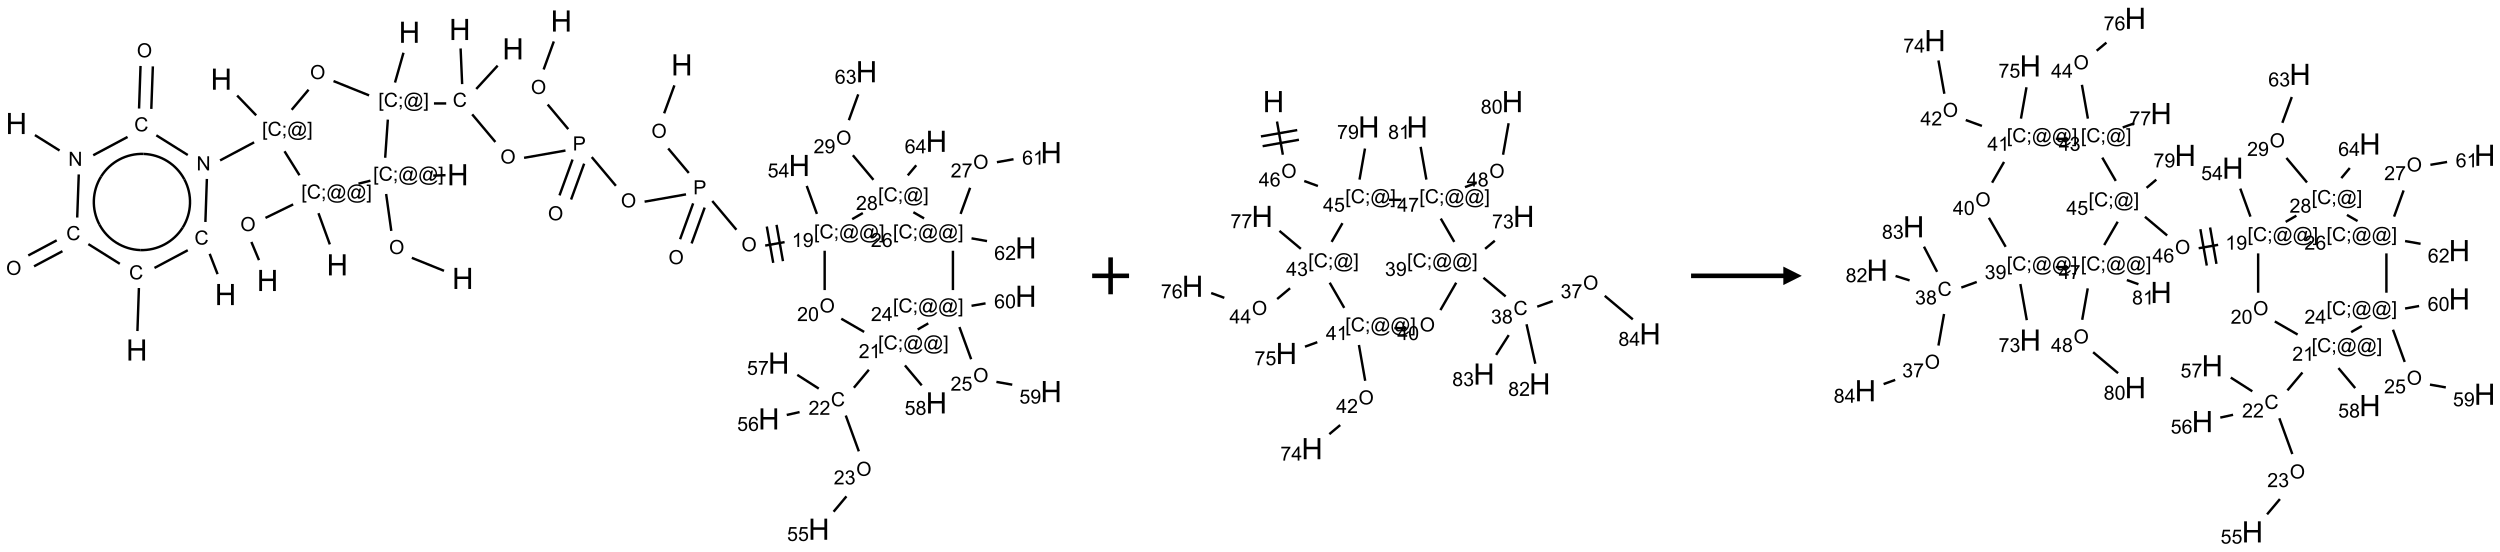 <?xml version="1.0" encoding="UTF-8"?>
<svg xmlns="http://www.w3.org/2000/svg" xmlns:xlink="http://www.w3.org/1999/xlink" width="1355" height="299" viewBox="0 0 1355 299">
<defs>
<g>
<g id="glyph-0-0">
<path d="M 2 0 L 2 -10 L 10 -10 L 10 0 Z M 2.25 -0.25 L 9.75 -0.25 L 9.75 -9.75 L 2.25 -9.75 Z M 2.25 -0.25 "/>
</g>
<g id="glyph-0-1">
<path d="M 1.281 0 L 1.281 -11.453 L 2.797 -11.453 L 2.797 -6.75 L 8.75 -6.75 L 8.75 -11.453 L 10.266 -11.453 L 10.266 0 L 8.75 0 L 8.75 -5.398 L 2.797 -5.398 L 2.797 0 Z M 1.281 0 "/>
</g>
<g id="glyph-1-0">
<path d="M 1.332 0 L 1.332 -6.668 L 6.668 -6.668 L 6.668 0 Z M 1.5 -0.168 L 6.5 -0.168 L 6.5 -6.5 L 1.5 -6.5 Z M 1.5 -0.168 "/>
</g>
<g id="glyph-1-1">
<path d="M 0.516 -3.719 C 0.516 -4.984 0.855 -5.977 1.535 -6.695 C 2.215 -7.414 3.094 -7.77 4.172 -7.77 C 4.875 -7.77 5.512 -7.602 6.078 -7.266 C 6.645 -6.93 7.074 -6.461 7.371 -5.855 C 7.668 -5.254 7.816 -4.57 7.816 -3.809 C 7.816 -3.035 7.66 -2.34 7.348 -1.73 C 7.035 -1.117 6.594 -0.656 6.02 -0.34 C 5.449 -0.027 4.828 0.129 4.168 0.129 C 3.449 0.129 2.805 -0.043 2.238 -0.391 C 1.672 -0.738 1.246 -1.211 0.953 -1.812 C 0.66 -2.414 0.516 -3.047 0.516 -3.719 Z M 1.559 -3.703 C 1.559 -2.781 1.805 -2.059 2.301 -1.527 C 2.793 -1 3.414 -0.734 4.16 -0.734 C 4.922 -0.734 5.547 -1 6.039 -1.535 C 6.531 -2.07 6.777 -2.828 6.777 -3.812 C 6.777 -4.434 6.672 -4.977 6.461 -5.441 C 6.25 -5.902 5.945 -6.262 5.539 -6.52 C 5.133 -6.773 4.68 -6.902 4.176 -6.902 C 3.461 -6.902 2.848 -6.656 2.332 -6.164 C 1.816 -5.672 1.559 -4.852 1.559 -3.703 Z M 1.559 -3.703 "/>
</g>
<g id="glyph-1-2">
<path d="M 0.723 2.121 L 0.723 -7.637 L 2.793 -7.637 L 2.793 -6.859 L 1.66 -6.859 L 1.66 1.344 L 2.793 1.344 L 2.793 2.121 Z M 0.723 2.121 "/>
</g>
<g id="glyph-1-3">
<path d="M 6.27 -2.676 L 7.281 -2.422 C 7.07 -1.594 6.688 -0.961 6.137 -0.523 C 5.586 -0.086 4.914 0.129 4.121 0.129 C 3.297 0.129 2.629 -0.039 2.113 -0.371 C 1.598 -0.707 1.203 -1.191 0.934 -1.828 C 0.664 -2.465 0.531 -3.145 0.531 -3.875 C 0.531 -4.672 0.684 -5.363 0.988 -5.957 C 1.293 -6.547 1.723 -6.996 2.285 -7.305 C 2.844 -7.613 3.461 -7.766 4.137 -7.766 C 4.898 -7.766 5.543 -7.57 6.062 -7.184 C 6.582 -6.793 6.945 -6.246 7.152 -5.543 L 6.156 -5.309 C 5.98 -5.863 5.723 -6.266 5.387 -6.52 C 5.051 -6.773 4.625 -6.902 4.113 -6.902 C 3.527 -6.902 3.039 -6.762 2.645 -6.48 C 2.25 -6.199 1.973 -5.82 1.812 -5.348 C 1.652 -4.871 1.574 -4.383 1.574 -3.879 C 1.574 -3.23 1.668 -2.664 1.855 -2.18 C 2.047 -1.695 2.34 -1.332 2.738 -1.094 C 3.137 -0.855 3.57 -0.734 4.035 -0.734 C 4.602 -0.734 5.082 -0.898 5.473 -1.223 C 5.867 -1.551 6.133 -2.035 6.27 -2.676 Z M 6.27 -2.676 "/>
</g>
<g id="glyph-1-4">
<path d="M 0.949 -4.465 L 0.949 -5.531 L 2.016 -5.531 L 2.016 -4.465 Z M 0.949 0 L 0.949 -1.066 L 2.016 -1.066 L 2.016 0 C 2.016 0.391 1.945 0.711 1.809 0.949 C 1.668 1.191 1.449 1.379 1.145 1.512 L 0.887 1.109 C 1.082 1.023 1.23 0.895 1.324 0.727 C 1.418 0.559 1.469 0.316 1.48 0 Z M 0.949 0 "/>
</g>
<g id="glyph-1-5">
<path d="M 6.047 -0.848 C 5.82 -0.59 5.57 -0.379 5.289 -0.223 C 5.008 -0.062 4.73 0.016 4.449 0.016 C 4.141 0.016 3.84 -0.074 3.547 -0.254 C 3.254 -0.434 3.02 -0.715 2.836 -1.09 C 2.652 -1.465 2.562 -1.875 2.562 -2.324 C 2.562 -2.875 2.703 -3.43 2.988 -3.98 C 3.27 -4.535 3.621 -4.953 4.043 -5.23 C 4.461 -5.508 4.871 -5.645 5.266 -5.645 C 5.566 -5.645 5.855 -5.566 6.129 -5.41 C 6.402 -5.25 6.641 -5.012 6.84 -4.688 L 7.016 -5.496 L 7.949 -5.496 L 7.199 -2 C 7.094 -1.516 7.043 -1.246 7.043 -1.191 C 7.043 -1.098 7.078 -1.02 7.148 -0.949 C 7.219 -0.883 7.305 -0.848 7.406 -0.848 C 7.59 -0.848 7.832 -0.953 8.129 -1.168 C 8.527 -1.445 8.84 -1.816 9.07 -2.285 C 9.301 -2.75 9.418 -3.234 9.418 -3.73 C 9.418 -4.309 9.27 -4.852 8.973 -5.355 C 8.676 -5.859 8.23 -6.262 7.645 -6.562 C 7.055 -6.863 6.406 -7.016 5.691 -7.016 C 4.879 -7.016 4.137 -6.824 3.465 -6.445 C 2.793 -6.066 2.273 -5.52 1.902 -4.809 C 1.535 -4.098 1.348 -3.34 1.348 -2.527 C 1.348 -1.676 1.535 -0.941 1.902 -0.328 C 2.273 0.285 2.809 0.742 3.508 1.035 C 4.207 1.328 4.984 1.473 5.832 1.473 C 6.742 1.473 7.504 1.32 8.121 1.016 C 8.734 0.711 9.195 0.34 9.5 -0.098 L 10.441 -0.098 C 10.266 0.266 9.961 0.637 9.531 1.016 C 9.102 1.395 8.59 1.695 7.996 1.914 C 7.402 2.133 6.688 2.246 5.848 2.246 C 5.078 2.246 4.367 2.145 3.715 1.949 C 3.066 1.75 2.512 1.453 2.051 1.055 C 1.594 0.656 1.25 0.199 1.016 -0.316 C 0.723 -0.973 0.578 -1.684 0.578 -2.441 C 0.578 -3.289 0.75 -4.098 1.098 -4.863 C 1.523 -5.805 2.125 -6.527 2.902 -7.027 C 3.684 -7.527 4.629 -7.777 5.738 -7.777 C 6.602 -7.777 7.375 -7.602 8.059 -7.246 C 8.746 -6.895 9.285 -6.371 9.684 -5.672 C 10.02 -5.07 10.188 -4.418 10.188 -3.715 C 10.188 -2.707 9.832 -1.812 9.125 -1.031 C 8.492 -0.328 7.801 0.02 7.051 0.02 C 6.812 0.02 6.617 -0.016 6.473 -0.09 C 6.324 -0.16 6.215 -0.266 6.145 -0.402 C 6.102 -0.488 6.066 -0.637 6.047 -0.848 Z M 3.527 -2.262 C 3.527 -1.785 3.641 -1.414 3.863 -1.152 C 4.09 -0.887 4.348 -0.754 4.641 -0.754 C 4.836 -0.754 5.039 -0.812 5.254 -0.93 C 5.469 -1.047 5.676 -1.219 5.871 -1.449 C 6.066 -1.676 6.23 -1.969 6.355 -2.32 C 6.48 -2.672 6.543 -3.027 6.543 -3.379 C 6.543 -3.852 6.426 -4.219 6.191 -4.48 C 5.957 -4.738 5.672 -4.871 5.332 -4.871 C 5.109 -4.871 4.902 -4.812 4.707 -4.699 C 4.512 -4.586 4.32 -4.406 4.137 -4.156 C 3.953 -3.906 3.805 -3.602 3.691 -3.246 C 3.582 -2.887 3.527 -2.559 3.527 -2.262 Z M 3.527 -2.262 "/>
</g>
<g id="glyph-1-6">
<path d="M 2.27 2.121 L 0.203 2.121 L 0.203 1.344 L 1.332 1.344 L 1.332 -6.859 L 0.203 -6.859 L 0.203 -7.637 L 2.27 -7.637 Z M 2.27 2.121 "/>
</g>
<g id="glyph-1-7">
<path d="M 0.812 0 L 0.812 -7.637 L 1.848 -7.637 L 5.859 -1.641 L 5.859 -7.637 L 6.828 -7.637 L 6.828 0 L 5.793 0 L 1.781 -6 L 1.781 0 Z M 0.812 0 "/>
</g>
<g id="glyph-1-8">
<path d="M 0.824 0 L 0.824 -7.637 L 3.703 -7.637 C 4.211 -7.637 4.598 -7.609 4.863 -7.562 C 5.238 -7.5 5.555 -7.383 5.809 -7.207 C 6.062 -7.031 6.266 -6.785 6.418 -6.469 C 6.574 -6.152 6.652 -5.805 6.652 -5.426 C 6.652 -4.777 6.445 -4.227 6.031 -3.777 C 5.617 -3.328 4.871 -3.105 3.793 -3.105 L 1.832 -3.105 L 1.832 0 Z M 1.832 -4.004 L 3.809 -4.004 C 4.461 -4.004 4.922 -4.125 5.199 -4.371 C 5.473 -4.613 5.609 -4.953 5.609 -5.395 C 5.609 -5.715 5.527 -5.988 5.367 -6.215 C 5.207 -6.441 4.992 -6.594 4.73 -6.668 C 4.559 -6.711 4.246 -6.734 3.785 -6.734 L 1.832 -6.734 Z M 1.832 -4.004 "/>
</g>
<g id="glyph-1-9">
<path d="M 3.973 0 L 3.035 0 L 3.035 -5.973 C 2.809 -5.758 2.516 -5.543 2.148 -5.328 C 1.781 -5.113 1.453 -4.953 1.16 -4.844 L 1.16 -5.75 C 1.684 -5.996 2.145 -6.297 2.535 -6.645 C 2.93 -6.996 3.207 -7.336 3.371 -7.668 L 3.973 -7.668 Z M 3.973 0 "/>
</g>
<g id="glyph-1-10">
<path d="M 0.582 -1.766 L 1.484 -1.848 C 1.562 -1.426 1.707 -1.117 1.922 -0.926 C 2.137 -0.734 2.414 -0.641 2.75 -0.641 C 3.039 -0.641 3.289 -0.707 3.508 -0.84 C 3.727 -0.973 3.902 -1.148 4.043 -1.367 C 4.18 -1.586 4.297 -1.887 4.391 -2.262 C 4.484 -2.637 4.531 -3.016 4.531 -3.406 C 4.531 -3.449 4.531 -3.512 4.527 -3.594 C 4.34 -3.297 4.082 -3.055 3.758 -2.867 C 3.434 -2.68 3.082 -2.59 2.703 -2.59 C 2.07 -2.59 1.535 -2.816 1.098 -3.277 C 0.66 -3.734 0.441 -4.34 0.441 -5.09 C 0.441 -5.863 0.672 -6.484 1.129 -6.957 C 1.586 -7.43 2.156 -7.668 2.844 -7.668 C 3.34 -7.668 3.793 -7.531 4.207 -7.266 C 4.617 -7 4.93 -6.617 5.145 -6.121 C 5.355 -5.629 5.465 -4.91 5.465 -3.973 C 5.465 -2.996 5.359 -2.223 5.145 -1.645 C 4.934 -1.066 4.617 -0.625 4.199 -0.324 C 3.781 -0.02 3.293 0.129 2.73 0.129 C 2.133 0.129 1.645 -0.035 1.266 -0.367 C 0.887 -0.699 0.66 -1.164 0.582 -1.766 Z M 4.422 -5.137 C 4.422 -5.676 4.277 -6.102 3.992 -6.418 C 3.707 -6.734 3.359 -6.891 2.957 -6.891 C 2.543 -6.891 2.18 -6.719 1.871 -6.379 C 1.562 -6.039 1.406 -5.598 1.406 -5.059 C 1.406 -4.57 1.555 -4.176 1.848 -3.871 C 2.141 -3.566 2.5 -3.418 2.934 -3.418 C 3.367 -3.418 3.723 -3.57 4.004 -3.871 C 4.281 -4.176 4.422 -4.598 4.422 -5.137 Z M 4.422 -5.137 "/>
</g>
<g id="glyph-1-11">
<path d="M 0.441 -2 L 1.426 -2.082 C 1.5 -1.605 1.668 -1.242 1.934 -1.004 C 2.199 -0.762 2.52 -0.641 2.895 -0.641 C 3.348 -0.641 3.73 -0.812 4.043 -1.152 C 4.355 -1.492 4.512 -1.941 4.512 -2.504 C 4.512 -3.039 4.359 -3.461 4.059 -3.77 C 3.758 -4.078 3.367 -4.234 2.879 -4.234 C 2.578 -4.234 2.305 -4.164 2.062 -4.027 C 1.82 -3.891 1.629 -3.715 1.488 -3.496 L 0.609 -3.609 L 1.348 -7.531 L 5.145 -7.531 L 5.145 -6.637 L 2.098 -6.637 L 1.688 -4.582 C 2.145 -4.902 2.625 -5.062 3.129 -5.062 C 3.797 -5.062 4.359 -4.832 4.816 -4.371 C 5.277 -3.91 5.504 -3.312 5.504 -2.59 C 5.504 -1.898 5.305 -1.301 4.902 -0.797 C 4.41 -0.18 3.742 0.129 2.895 0.129 C 2.199 0.129 1.633 -0.062 1.195 -0.453 C 0.758 -0.844 0.504 -1.359 0.441 -2 Z M 0.441 -2 "/>
</g>
<g id="glyph-1-12">
<path d="M 3.449 0 L 3.449 -1.828 L 0.137 -1.828 L 0.137 -2.688 L 3.621 -7.637 L 4.387 -7.637 L 4.387 -2.688 L 5.418 -2.688 L 5.418 -1.828 L 4.387 -1.828 L 4.387 0 Z M 3.449 -2.688 L 3.449 -6.129 L 1.059 -2.688 Z M 3.449 -2.688 "/>
</g>
<g id="glyph-1-13">
<path d="M 5.371 -0.902 L 5.371 0 L 0.324 0 C 0.316 -0.227 0.352 -0.441 0.434 -0.652 C 0.562 -0.996 0.766 -1.332 1.051 -1.668 C 1.332 -2 1.742 -2.387 2.277 -2.824 C 3.105 -3.504 3.668 -4.043 3.957 -4.441 C 4.25 -4.84 4.395 -5.215 4.395 -5.566 C 4.395 -5.938 4.262 -6.254 3.996 -6.508 C 3.73 -6.762 3.387 -6.891 2.957 -6.891 C 2.508 -6.891 2.145 -6.754 1.875 -6.484 C 1.605 -6.215 1.469 -5.84 1.465 -5.359 L 0.5 -5.457 C 0.566 -6.176 0.812 -6.727 1.246 -7.102 C 1.676 -7.477 2.254 -7.668 2.98 -7.668 C 3.711 -7.668 4.293 -7.465 4.719 -7.059 C 5.145 -6.652 5.359 -6.148 5.359 -5.547 C 5.359 -5.242 5.297 -4.941 5.172 -4.645 C 5.047 -4.352 4.84 -4.039 4.551 -3.715 C 4.262 -3.387 3.777 -2.938 3.105 -2.371 C 2.543 -1.898 2.18 -1.578 2.02 -1.41 C 1.859 -1.242 1.73 -1.07 1.625 -0.902 Z M 5.371 -0.902 "/>
</g>
<g id="glyph-1-14">
<path d="M 0.441 -3.766 C 0.441 -4.668 0.535 -5.395 0.723 -5.945 C 0.906 -6.496 1.184 -6.922 1.551 -7.219 C 1.918 -7.516 2.375 -7.668 2.934 -7.668 C 3.344 -7.668 3.703 -7.586 4.012 -7.418 C 4.32 -7.254 4.574 -7.016 4.777 -6.707 C 4.977 -6.395 5.137 -6.016 5.25 -5.57 C 5.363 -5.125 5.422 -4.523 5.422 -3.766 C 5.422 -2.871 5.328 -2.148 5.145 -1.598 C 4.961 -1.047 4.688 -0.621 4.32 -0.32 C 3.953 -0.02 3.492 0.129 2.934 0.129 C 2.195 0.129 1.617 -0.133 1.199 -0.66 C 0.695 -1.297 0.441 -2.332 0.441 -3.766 Z M 1.406 -3.766 C 1.406 -2.512 1.555 -1.68 1.848 -1.262 C 2.141 -0.848 2.5 -0.641 2.934 -0.641 C 3.363 -0.641 3.727 -0.848 4.02 -1.266 C 4.312 -1.684 4.457 -2.516 4.457 -3.766 C 4.457 -5.023 4.312 -5.859 4.02 -6.27 C 3.727 -6.684 3.359 -6.891 2.922 -6.891 C 2.492 -6.891 2.148 -6.707 1.891 -6.344 C 1.566 -5.879 1.406 -5.02 1.406 -3.766 Z M 1.406 -3.766 "/>
</g>
<g id="glyph-1-15">
<path d="M 0.449 -2.016 L 1.387 -2.141 C 1.492 -1.609 1.676 -1.227 1.934 -0.992 C 2.191 -0.758 2.508 -0.641 2.879 -0.641 C 3.32 -0.641 3.695 -0.793 3.996 -1.098 C 4.301 -1.402 4.453 -1.781 4.453 -2.234 C 4.453 -2.664 4.312 -3.02 4.031 -3.301 C 3.75 -3.578 3.391 -3.719 2.957 -3.719 C 2.781 -3.719 2.562 -3.684 2.297 -3.613 L 2.402 -4.438 C 2.465 -4.43 2.516 -4.426 2.551 -4.426 C 2.949 -4.426 3.312 -4.531 3.629 -4.738 C 3.949 -4.949 4.109 -5.27 4.109 -5.703 C 4.109 -6.047 3.992 -6.332 3.762 -6.559 C 3.527 -6.785 3.227 -6.895 2.859 -6.895 C 2.496 -6.895 2.191 -6.781 1.949 -6.551 C 1.707 -6.324 1.547 -5.98 1.48 -5.52 L 0.543 -5.688 C 0.656 -6.316 0.918 -6.805 1.324 -7.148 C 1.73 -7.492 2.234 -7.668 2.84 -7.668 C 3.254 -7.668 3.641 -7.578 3.988 -7.398 C 4.34 -7.219 4.609 -6.977 4.793 -6.668 C 4.98 -6.359 5.074 -6.031 5.074 -5.684 C 5.074 -5.352 4.984 -5.051 4.809 -4.781 C 4.629 -4.512 4.367 -4.297 4.02 -4.137 C 4.473 -4.031 4.824 -3.816 5.074 -3.488 C 5.324 -3.16 5.449 -2.75 5.449 -2.254 C 5.449 -1.59 5.203 -1.023 4.719 -0.559 C 4.234 -0.098 3.617 0.137 2.875 0.137 C 2.203 0.137 1.648 -0.062 1.207 -0.465 C 0.762 -0.863 0.512 -1.379 0.449 -2.016 Z M 0.449 -2.016 "/>
</g>
<g id="glyph-1-16">
<path d="M 5.309 -5.766 L 4.375 -5.691 C 4.293 -6.059 4.172 -6.328 4.02 -6.496 C 3.766 -6.762 3.453 -6.895 3.082 -6.895 C 2.785 -6.895 2.523 -6.812 2.297 -6.645 C 2 -6.43 1.77 -6.117 1.598 -5.703 C 1.43 -5.289 1.34 -4.703 1.332 -3.938 C 1.559 -4.281 1.836 -4.535 2.16 -4.703 C 2.488 -4.871 2.828 -4.953 3.188 -4.953 C 3.812 -4.953 4.344 -4.723 4.785 -4.262 C 5.223 -3.801 5.441 -3.207 5.441 -2.48 C 5.441 -2 5.34 -1.555 5.133 -1.145 C 4.926 -0.73 4.641 -0.418 4.281 -0.199 C 3.922 0.02 3.512 0.129 3.051 0.129 C 2.27 0.129 1.633 -0.156 1.141 -0.73 C 0.648 -1.305 0.402 -2.254 0.402 -3.574 C 0.402 -5.051 0.672 -6.121 1.219 -6.793 C 1.695 -7.375 2.336 -7.668 3.141 -7.668 C 3.742 -7.668 4.234 -7.5 4.617 -7.16 C 5 -6.824 5.23 -6.359 5.309 -5.766 Z M 1.48 -2.473 C 1.48 -2.152 1.547 -1.844 1.684 -1.547 C 1.82 -1.25 2.016 -1.027 2.262 -0.871 C 2.508 -0.719 2.766 -0.641 3.035 -0.641 C 3.434 -0.641 3.773 -0.801 4.059 -1.121 C 4.344 -1.441 4.484 -1.875 4.484 -2.422 C 4.484 -2.949 4.344 -3.367 4.062 -3.668 C 3.781 -3.973 3.426 -4.125 3 -4.125 C 2.578 -4.125 2.219 -3.973 1.922 -3.668 C 1.625 -3.363 1.48 -2.969 1.48 -2.473 Z M 1.48 -2.473 "/>
</g>
<g id="glyph-1-17">
<path d="M 0.504 -6.637 L 0.504 -7.535 L 5.449 -7.535 L 5.449 -6.809 C 4.961 -6.289 4.48 -5.602 4.004 -4.746 C 3.527 -3.887 3.156 -3.004 2.895 -2.098 C 2.707 -1.461 2.59 -0.762 2.535 0 L 1.574 0 C 1.582 -0.602 1.703 -1.328 1.926 -2.176 C 2.152 -3.027 2.477 -3.848 2.898 -4.637 C 3.32 -5.426 3.77 -6.094 4.246 -6.637 Z M 0.504 -6.637 "/>
</g>
<g id="glyph-1-18">
<path d="M 1.887 -4.141 C 1.496 -4.281 1.207 -4.484 1.02 -4.75 C 0.832 -5.016 0.738 -5.328 0.738 -5.699 C 0.738 -6.254 0.938 -6.719 1.34 -7.098 C 1.738 -7.477 2.27 -7.668 2.934 -7.668 C 3.598 -7.668 4.137 -7.473 4.543 -7.086 C 4.949 -6.699 5.152 -6.227 5.152 -5.672 C 5.152 -5.316 5.059 -5.008 4.871 -4.746 C 4.688 -4.484 4.406 -4.281 4.027 -4.141 C 4.496 -3.988 4.852 -3.742 5.098 -3.402 C 5.34 -3.062 5.465 -2.656 5.465 -2.184 C 5.465 -1.531 5.234 -0.98 4.77 -0.535 C 4.309 -0.09 3.703 0.129 2.949 0.129 C 2.195 0.129 1.586 -0.094 1.125 -0.539 C 0.664 -0.984 0.434 -1.543 0.434 -2.207 C 0.434 -2.703 0.559 -3.121 0.809 -3.457 C 1.062 -3.793 1.422 -4.02 1.887 -4.141 Z M 1.699 -5.73 C 1.699 -5.367 1.812 -5.074 2.047 -4.844 C 2.281 -4.613 2.582 -4.5 2.953 -4.5 C 3.312 -4.5 3.609 -4.613 3.84 -4.84 C 4.07 -5.066 4.188 -5.348 4.188 -5.676 C 4.188 -6.02 4.07 -6.309 3.832 -6.543 C 3.594 -6.777 3.297 -6.895 2.941 -6.895 C 2.586 -6.895 2.289 -6.781 2.051 -6.551 C 1.816 -6.324 1.699 -6.047 1.699 -5.73 Z M 1.395 -2.203 C 1.395 -1.938 1.461 -1.676 1.586 -1.426 C 1.711 -1.176 1.902 -0.984 2.152 -0.848 C 2.402 -0.711 2.672 -0.641 2.957 -0.641 C 3.406 -0.641 3.777 -0.785 4.066 -1.074 C 4.359 -1.363 4.504 -1.727 4.504 -2.172 C 4.504 -2.625 4.355 -2.996 4.055 -3.293 C 3.754 -3.586 3.379 -3.734 2.926 -3.734 C 2.484 -3.734 2.121 -3.59 1.832 -3.297 C 1.543 -3.004 1.395 -2.641 1.395 -2.203 Z M 1.395 -2.203 "/>
</g>
</g>
</defs>
<path fill="none" stroke-width="0.033" stroke-linecap="butt" stroke-linejoin="miter" stroke="rgb(0%, 0%, 0%)" stroke-opacity="1" stroke-miterlimit="10" d="M 5.865 3.385 L 5.429 3.209 " transform="matrix(40, 0, 0, 40, 6.047, 11.385)"/>
<path fill="none" stroke-width="0.033" stroke-linecap="butt" stroke-linejoin="miter" stroke="rgb(0%, 0%, 0%)" stroke-opacity="1" stroke-miterlimit="10" d="M 5.151 2.844 L 5.081 2.344 " transform="matrix(40, 0, 0, 40, 6.047, 11.385)"/>
<path fill="none" stroke-width="0.033" stroke-linecap="butt" stroke-linejoin="miter" stroke="rgb(0%, 0%, 0%)" stroke-opacity="1" stroke-miterlimit="10" d="M 5.719 2.095 L 5.886 2.089 " transform="matrix(40, 0, 0, 40, 6.047, 11.385)"/>
<path fill="none" stroke-width="0.033" stroke-linecap="butt" stroke-linejoin="miter" stroke="rgb(0%, 0%, 0%)" stroke-opacity="1" stroke-miterlimit="10" d="M 4.868 2.164 L 4.706 2.204 " transform="matrix(40, 0, 0, 40, 6.047, 11.385)"/>
<path fill="none" stroke-width="0.033" stroke-linecap="butt" stroke-linejoin="miter" stroke="rgb(0%, 0%, 0%)" stroke-opacity="1" stroke-miterlimit="10" d="M 4.164 2.604 L 4.318 3.027 " transform="matrix(40, 0, 0, 40, 6.047, 11.385)"/>
<path fill="none" stroke-width="0.033" stroke-linecap="butt" stroke-linejoin="miter" stroke="rgb(0%, 0%, 0%)" stroke-opacity="1" stroke-miterlimit="10" d="M 3.821 2.485 L 3.446 2.668 " transform="matrix(40, 0, 0, 40, 6.047, 11.385)"/>
<path fill="none" stroke-width="0.033" stroke-linecap="butt" stroke-linejoin="miter" stroke="rgb(0%, 0%, 0%)" stroke-opacity="1" stroke-miterlimit="10" d="M 3.255 2.994 L 3.358 3.24 " transform="matrix(40, 0, 0, 40, 6.047, 11.385)"/>
<path fill="none" stroke-width="0.033" stroke-linecap="butt" stroke-linejoin="miter" stroke="rgb(0%, 0%, 0%)" stroke-opacity="1" stroke-miterlimit="10" d="M 3.907 2.09 L 3.704 1.765 " transform="matrix(40, 0, 0, 40, 6.047, 11.385)"/>
<path fill="none" stroke-width="0.033" stroke-linecap="butt" stroke-linejoin="miter" stroke="rgb(0%, 0%, 0%)" stroke-opacity="1" stroke-miterlimit="10" d="M 3.32 1.278 L 3.062 1.01 " transform="matrix(40, 0, 0, 40, 6.047, 11.385)"/>
<path fill="none" stroke-width="0.033" stroke-linecap="butt" stroke-linejoin="miter" stroke="rgb(0%, 0%, 0%)" stroke-opacity="1" stroke-miterlimit="10" d="M 3.292 1.644 L 2.831 1.889 " transform="matrix(40, 0, 0, 40, 6.047, 11.385)"/>
<path fill="none" stroke-width="0.033" stroke-linecap="butt" stroke-linejoin="miter" stroke="rgb(0%, 0%, 0%)" stroke-opacity="1" stroke-miterlimit="10" d="M 2.652 2.14 L 2.632 2.723 " transform="matrix(40, 0, 0, 40, 6.047, 11.385)"/>
<path fill="none" stroke-width="0.033" stroke-linecap="butt" stroke-linejoin="miter" stroke="rgb(0%, 0%, 0%)" stroke-opacity="1" stroke-miterlimit="10" d="M 2.69 3.155 L 2.797 3.43 " transform="matrix(40, 0, 0, 40, 6.047, 11.385)"/>
<path fill="none" stroke-width="0.033" stroke-linecap="butt" stroke-linejoin="miter" stroke="rgb(0%, 0%, 0%)" stroke-opacity="1" stroke-miterlimit="10" d="M 2.393 3.106 L 1.942 3.346 " transform="matrix(40, 0, 0, 40, 6.047, 11.385)"/>
<path fill="none" stroke-width="0.033" stroke-linecap="butt" stroke-linejoin="miter" stroke="rgb(0%, 0%, 0%)" stroke-opacity="1" stroke-miterlimit="10" d="M 1.731 3.618 L 1.711 4.201 " transform="matrix(40, 0, 0, 40, 6.047, 11.385)"/>
<path fill="none" stroke-width="0.033" stroke-linecap="butt" stroke-linejoin="miter" stroke="rgb(0%, 0%, 0%)" stroke-opacity="1" stroke-miterlimit="10" d="M 1.472 3.29 L 1.046 3.023 " transform="matrix(40, 0, 0, 40, 6.047, 11.385)"/>
<path fill="none" stroke-width="0.033" stroke-linecap="butt" stroke-linejoin="miter" stroke="rgb(0%, 0%, 0%)" stroke-opacity="1" stroke-miterlimit="10" d="M 0.617 2.972 L 0.232 3.177 " transform="matrix(40, 0, 0, 40, 6.047, 11.385)"/>
<path fill="none" stroke-width="0.033" stroke-linecap="butt" stroke-linejoin="miter" stroke="rgb(0%, 0%, 0%)" stroke-opacity="1" stroke-miterlimit="10" d="M 0.695 3.119 L 0.31 3.324 " transform="matrix(40, 0, 0, 40, 6.047, 11.385)"/>
<path fill="none" stroke-width="0.033" stroke-linecap="butt" stroke-linejoin="miter" stroke="rgb(0%, 0%, 0%)" stroke-opacity="1" stroke-miterlimit="10" d="M 0.895 2.663 L 0.916 2.079 " transform="matrix(40, 0, 0, 40, 6.047, 11.385)"/>
<path fill="none" stroke-width="0.033" stroke-linecap="butt" stroke-linejoin="miter" stroke="rgb(0%, 0%, 0%)" stroke-opacity="1" stroke-miterlimit="10" d="M 0.656 1.755 L 0.322 1.546 " transform="matrix(40, 0, 0, 40, 6.047, 11.385)"/>
<path fill="none" stroke-width="0.033" stroke-linecap="butt" stroke-linejoin="miter" stroke="rgb(0%, 0%, 0%)" stroke-opacity="1" stroke-miterlimit="10" d="M 1.112 1.819 L 1.577 1.571 " transform="matrix(40, 0, 0, 40, 6.047, 11.385)"/>
<path fill="none" stroke-width="0.033" stroke-linecap="butt" stroke-linejoin="miter" stroke="rgb(0%, 0%, 0%)" stroke-opacity="1" stroke-miterlimit="10" d="M 1.967 1.549 L 2.393 1.816 " transform="matrix(40, 0, 0, 40, 6.047, 11.385)"/>
<path fill="none" stroke-width="0.033" stroke-linecap="butt" stroke-linejoin="miter" stroke="rgb(0%, 0%, 0%)" stroke-opacity="1" stroke-miterlimit="10" d="M 1.899 1.191 L 1.92 0.615 " transform="matrix(40, 0, 0, 40, 6.047, 11.385)"/>
<path fill="none" stroke-width="0.033" stroke-linecap="butt" stroke-linejoin="miter" stroke="rgb(0%, 0%, 0%)" stroke-opacity="1" stroke-miterlimit="10" d="M 1.733 1.186 L 1.753 0.609 " transform="matrix(40, 0, 0, 40, 6.047, 11.385)"/>
<path fill="none" stroke-width="0.033" stroke-linecap="butt" stroke-linejoin="miter" stroke="rgb(0%, 0%, 0%)" stroke-opacity="1" stroke-miterlimit="10" d="M 3.801 1.203 L 4.03 0.931 " transform="matrix(40, 0, 0, 40, 6.047, 11.385)"/>
<path fill="none" stroke-width="0.033" stroke-linecap="butt" stroke-linejoin="miter" stroke="rgb(0%, 0%, 0%)" stroke-opacity="1" stroke-miterlimit="10" d="M 4.368 0.814 L 4.85 1.008 " transform="matrix(40, 0, 0, 40, 6.047, 11.385)"/>
<path fill="none" stroke-width="0.033" stroke-linecap="butt" stroke-linejoin="miter" stroke="rgb(0%, 0%, 0%)" stroke-opacity="1" stroke-miterlimit="10" d="M 5.104 1.336 L 5.068 1.853 " transform="matrix(40, 0, 0, 40, 6.047, 11.385)"/>
<path fill="none" stroke-width="0.033" stroke-linecap="butt" stroke-linejoin="miter" stroke="rgb(0%, 0%, 0%)" stroke-opacity="1" stroke-miterlimit="10" d="M 5.201 0.834 L 5.316 0.43 " transform="matrix(40, 0, 0, 40, 6.047, 11.385)"/>
<path fill="none" stroke-width="0.033" stroke-linecap="butt" stroke-linejoin="miter" stroke="rgb(0%, 0%, 0%)" stroke-opacity="1" stroke-miterlimit="10" d="M 5.729 1.117 L 5.895 1.117 " transform="matrix(40, 0, 0, 40, 6.047, 11.385)"/>
<path fill="none" stroke-width="0.033" stroke-linecap="butt" stroke-linejoin="miter" stroke="rgb(0%, 0%, 0%)" stroke-opacity="1" stroke-miterlimit="10" d="M 6.111 0.855 L 6.09 0.372 " transform="matrix(40, 0, 0, 40, 6.047, 11.385)"/>
<path fill="none" stroke-width="0.033" stroke-linecap="butt" stroke-linejoin="miter" stroke="rgb(0%, 0%, 0%)" stroke-opacity="1" stroke-miterlimit="10" d="M 6.302 0.921 L 6.592 0.605 " transform="matrix(40, 0, 0, 40, 6.047, 11.385)"/>
<path fill="none" stroke-width="0.033" stroke-linecap="butt" stroke-linejoin="miter" stroke="rgb(0%, 0%, 0%)" stroke-opacity="1" stroke-miterlimit="10" d="M 6.247 1.265 L 6.561 1.639 " transform="matrix(40, 0, 0, 40, 6.047, 11.385)"/>
<path fill="none" stroke-width="0.033" stroke-linecap="butt" stroke-linejoin="miter" stroke="rgb(0%, 0%, 0%)" stroke-opacity="1" stroke-miterlimit="10" d="M 6.95 1.854 L 7.511 1.755 " transform="matrix(40, 0, 0, 40, 6.047, 11.385)"/>
<path fill="none" stroke-width="0.033" stroke-linecap="butt" stroke-linejoin="miter" stroke="rgb(0%, 0%, 0%)" stroke-opacity="1" stroke-miterlimit="10" d="M 7.607 1.877 L 7.43 2.363 " transform="matrix(40, 0, 0, 40, 6.047, 11.385)"/>
<path fill="none" stroke-width="0.033" stroke-linecap="butt" stroke-linejoin="miter" stroke="rgb(0%, 0%, 0%)" stroke-opacity="1" stroke-miterlimit="10" d="M 7.764 1.933 L 7.587 2.419 " transform="matrix(40, 0, 0, 40, 6.047, 11.385)"/>
<path fill="none" stroke-width="0.033" stroke-linecap="butt" stroke-linejoin="miter" stroke="rgb(0%, 0%, 0%)" stroke-opacity="1" stroke-miterlimit="10" d="M 7.549 1.465 L 7.27 1.132 " transform="matrix(40, 0, 0, 40, 6.047, 11.385)"/>
<path fill="none" stroke-width="0.033" stroke-linecap="butt" stroke-linejoin="miter" stroke="rgb(0%, 0%, 0%)" stroke-opacity="1" stroke-miterlimit="10" d="M 7.215 0.657 L 7.353 0.277 " transform="matrix(40, 0, 0, 40, 6.047, 11.385)"/>
<path fill="none" stroke-width="0.033" stroke-linecap="butt" stroke-linejoin="miter" stroke="rgb(0%, 0%, 0%)" stroke-opacity="1" stroke-miterlimit="10" d="M 7.867 1.844 L 8.194 2.233 " transform="matrix(40, 0, 0, 40, 6.047, 11.385)"/>
<path fill="none" stroke-width="0.033" stroke-linecap="butt" stroke-linejoin="miter" stroke="rgb(0%, 0%, 0%)" stroke-opacity="1" stroke-miterlimit="10" d="M 8.583 2.448 L 9.144 2.349 " transform="matrix(40, 0, 0, 40, 6.047, 11.385)"/>
<path fill="none" stroke-width="0.033" stroke-linecap="butt" stroke-linejoin="miter" stroke="rgb(0%, 0%, 0%)" stroke-opacity="1" stroke-miterlimit="10" d="M 9.241 2.471 L 9.064 2.957 " transform="matrix(40, 0, 0, 40, 6.047, 11.385)"/>
<path fill="none" stroke-width="0.033" stroke-linecap="butt" stroke-linejoin="miter" stroke="rgb(0%, 0%, 0%)" stroke-opacity="1" stroke-miterlimit="10" d="M 9.397 2.528 L 9.22 3.014 " transform="matrix(40, 0, 0, 40, 6.047, 11.385)"/>
<path fill="none" stroke-width="0.033" stroke-linecap="butt" stroke-linejoin="miter" stroke="rgb(0%, 0%, 0%)" stroke-opacity="1" stroke-miterlimit="10" d="M 9.182 2.059 L 8.903 1.727 " transform="matrix(40, 0, 0, 40, 6.047, 11.385)"/>
<path fill="none" stroke-width="0.033" stroke-linecap="butt" stroke-linejoin="miter" stroke="rgb(0%, 0%, 0%)" stroke-opacity="1" stroke-miterlimit="10" d="M 8.848 1.251 L 8.987 0.872 " transform="matrix(40, 0, 0, 40, 6.047, 11.385)"/>
<path fill="none" stroke-width="0.033" stroke-linecap="butt" stroke-linejoin="miter" stroke="rgb(0%, 0%, 0%)" stroke-opacity="1" stroke-miterlimit="10" d="M 9.5 2.439 L 9.827 2.828 " transform="matrix(40, 0, 0, 40, 6.047, 11.385)"/>
<path fill="none" stroke-width="0.033" stroke-linecap="butt" stroke-linejoin="miter" stroke="rgb(0%, 0%, 0%)" stroke-opacity="1" stroke-miterlimit="10" d="M 10.217 3.043 L 10.48 2.996 " transform="matrix(40, 0, 0, 40, 6.047, 11.385)"/>
<path fill="none" stroke-width="0.033" stroke-linecap="butt" stroke-linejoin="miter" stroke="rgb(0%, 0%, 0%)" stroke-opacity="1" stroke-miterlimit="10" d="M 10.458 3.254 L 10.371 2.762 " transform="matrix(40, 0, 0, 40, 6.047, 11.385)"/>
<path fill="none" stroke-width="0.033" stroke-linecap="butt" stroke-linejoin="miter" stroke="rgb(0%, 0%, 0%)" stroke-opacity="1" stroke-miterlimit="10" d="M 10.326 3.277 L 10.239 2.785 " transform="matrix(40, 0, 0, 40, 6.047, 11.385)"/>
<path fill="none" stroke-width="0.033" stroke-linecap="butt" stroke-linejoin="miter" stroke="rgb(0%, 0%, 0%)" stroke-opacity="1" stroke-miterlimit="10" d="M 10.918 2.614 L 10.78 2.235 " transform="matrix(40, 0, 0, 40, 6.047, 11.385)"/>
<path fill="none" stroke-width="0.033" stroke-linecap="butt" stroke-linejoin="miter" stroke="rgb(0%, 0%, 0%)" stroke-opacity="1" stroke-miterlimit="10" d="M 11.023 3.113 L 11.023 3.646 " transform="matrix(40, 0, 0, 40, 6.047, 11.385)"/>
<path fill="none" stroke-width="0.033" stroke-linecap="butt" stroke-linejoin="miter" stroke="rgb(0%, 0%, 0%)" stroke-opacity="1" stroke-miterlimit="10" d="M 11.248 4.034 L 11.558 4.213 " transform="matrix(40, 0, 0, 40, 6.047, 11.385)"/>
<path fill="none" stroke-width="0.033" stroke-linecap="butt" stroke-linejoin="miter" stroke="rgb(0%, 0%, 0%)" stroke-opacity="1" stroke-miterlimit="10" d="M 11.622 4.726 L 11.419 4.969 " transform="matrix(40, 0, 0, 40, 6.047, 11.385)"/>
<path fill="none" stroke-width="0.033" stroke-linecap="butt" stroke-linejoin="miter" stroke="rgb(0%, 0%, 0%)" stroke-opacity="1" stroke-miterlimit="10" d="M 11.309 5.346 L 11.486 5.831 " transform="matrix(40, 0, 0, 40, 6.047, 11.385)"/>
<path fill="none" stroke-width="0.033" stroke-linecap="butt" stroke-linejoin="miter" stroke="rgb(0%, 0%, 0%)" stroke-opacity="1" stroke-miterlimit="10" d="M 11.318 6.441 L 11.144 6.649 " transform="matrix(40, 0, 0, 40, 6.047, 11.385)"/>
<path fill="none" stroke-width="0.033" stroke-linecap="butt" stroke-linejoin="miter" stroke="rgb(0%, 0%, 0%)" stroke-opacity="1" stroke-miterlimit="10" d="M 10.683 5.299 L 10.509 5.338 " transform="matrix(40, 0, 0, 40, 6.047, 11.385)"/>
<path fill="none" stroke-width="0.033" stroke-linecap="butt" stroke-linejoin="miter" stroke="rgb(0%, 0%, 0%)" stroke-opacity="1" stroke-miterlimit="10" d="M 10.943 4.981 L 10.652 4.795 " transform="matrix(40, 0, 0, 40, 6.047, 11.385)"/>
<path fill="none" stroke-width="0.033" stroke-linecap="butt" stroke-linejoin="miter" stroke="rgb(0%, 0%, 0%)" stroke-opacity="1" stroke-miterlimit="10" d="M 12.111 4.667 L 12.338 4.937 " transform="matrix(40, 0, 0, 40, 6.047, 11.385)"/>
<path fill="none" stroke-width="0.033" stroke-linecap="butt" stroke-linejoin="miter" stroke="rgb(0%, 0%, 0%)" stroke-opacity="1" stroke-miterlimit="10" d="M 12.283 4.18 L 12.427 4.097 " transform="matrix(40, 0, 0, 40, 6.047, 11.385)"/>
<path fill="none" stroke-width="0.033" stroke-linecap="butt" stroke-linejoin="miter" stroke="rgb(0%, 0%, 0%)" stroke-opacity="1" stroke-miterlimit="10" d="M 12.849 4.147 L 13.008 4.583 " transform="matrix(40, 0, 0, 40, 6.047, 11.385)"/>
<path fill="none" stroke-width="0.033" stroke-linecap="butt" stroke-linejoin="miter" stroke="rgb(0%, 0%, 0%)" stroke-opacity="1" stroke-miterlimit="10" d="M 13.35 4.89 L 13.565 4.928 " transform="matrix(40, 0, 0, 40, 6.047, 11.385)"/>
<path fill="none" stroke-width="0.033" stroke-linecap="butt" stroke-linejoin="miter" stroke="rgb(0%, 0%, 0%)" stroke-opacity="1" stroke-miterlimit="10" d="M 13.013 3.859 L 13.203 3.826 " transform="matrix(40, 0, 0, 40, 6.047, 11.385)"/>
<path fill="none" stroke-width="0.033" stroke-linecap="butt" stroke-linejoin="miter" stroke="rgb(0%, 0%, 0%)" stroke-opacity="1" stroke-miterlimit="10" d="M 12.761 3.646 L 12.761 3.113 " transform="matrix(40, 0, 0, 40, 6.047, 11.385)"/>
<path fill="none" stroke-width="0.033" stroke-linecap="butt" stroke-linejoin="miter" stroke="rgb(0%, 0%, 0%)" stroke-opacity="1" stroke-miterlimit="10" d="M 12.865 2.614 L 12.994 2.26 " transform="matrix(40, 0, 0, 40, 6.047, 11.385)"/>
<path fill="none" stroke-width="0.033" stroke-linecap="butt" stroke-linejoin="miter" stroke="rgb(0%, 0%, 0%)" stroke-opacity="1" stroke-miterlimit="10" d="M 13.357 1.913 L 13.582 1.873 " transform="matrix(40, 0, 0, 40, 6.047, 11.385)"/>
<path fill="none" stroke-width="0.033" stroke-linecap="butt" stroke-linejoin="miter" stroke="rgb(0%, 0%, 0%)" stroke-opacity="1" stroke-miterlimit="10" d="M 13.013 2.945 L 13.223 2.982 " transform="matrix(40, 0, 0, 40, 6.047, 11.385)"/>
<path fill="none" stroke-width="0.033" stroke-linecap="butt" stroke-linejoin="miter" stroke="rgb(0%, 0%, 0%)" stroke-opacity="1" stroke-miterlimit="10" d="M 12.37 2.675 L 12.225 2.591 " transform="matrix(40, 0, 0, 40, 6.047, 11.385)"/>
<path fill="none" stroke-width="0.033" stroke-linecap="butt" stroke-linejoin="miter" stroke="rgb(0%, 0%, 0%)" stroke-opacity="1" stroke-miterlimit="10" d="M 11.54 2.602 L 11.396 2.685 " transform="matrix(40, 0, 0, 40, 6.047, 11.385)"/>
<path fill="none" stroke-width="0.033" stroke-linecap="butt" stroke-linejoin="miter" stroke="rgb(0%, 0%, 0%)" stroke-opacity="1" stroke-miterlimit="10" d="M 11.684 2.152 L 11.405 1.819 " transform="matrix(40, 0, 0, 40, 6.047, 11.385)"/>
<path fill="none" stroke-width="0.033" stroke-linecap="butt" stroke-linejoin="miter" stroke="rgb(0%, 0%, 0%)" stroke-opacity="1" stroke-miterlimit="10" d="M 11.351 1.344 L 11.478 0.994 " transform="matrix(40, 0, 0, 40, 6.047, 11.385)"/>
<path fill="none" stroke-width="0.033" stroke-linecap="butt" stroke-linejoin="miter" stroke="rgb(0%, 0%, 0%)" stroke-opacity="1" stroke-miterlimit="10" d="M 12.149 2.092 L 12.264 1.955 " transform="matrix(40, 0, 0, 40, 6.047, 11.385)"/>
<path fill="none" stroke-width="0.033" stroke-linecap="butt" stroke-linejoin="miter" stroke="rgb(0%, 0%, 0%)" stroke-opacity="1" stroke-miterlimit="10" d="M 2.347 2.146 C 2.457 2.352 2.448 2.6 2.325 2.798 " transform="matrix(40, 0, 0, 40, 6.047, 11.385)"/>
<path fill="none" stroke-width="0.033" stroke-linecap="butt" stroke-linejoin="miter" stroke="rgb(0%, 0%, 0%)" stroke-opacity="1" stroke-miterlimit="10" d="M 1.795 1.801 C 2.027 1.809 2.238 1.941 2.347 2.146 " transform="matrix(40, 0, 0, 40, 6.047, 11.385)"/>
<path fill="none" stroke-width="0.033" stroke-linecap="butt" stroke-linejoin="miter" stroke="rgb(0%, 0%, 0%)" stroke-opacity="1" stroke-miterlimit="10" d="M 1.219 2.107 C 1.343 1.909 1.562 1.793 1.795 1.801 " transform="matrix(40, 0, 0, 40, 6.047, 11.385)"/>
<path fill="none" stroke-width="0.033" stroke-linecap="butt" stroke-linejoin="miter" stroke="rgb(0%, 0%, 0%)" stroke-opacity="1" stroke-miterlimit="10" d="M 1.196 2.758 C 1.087 2.553 1.096 2.304 1.219 2.107 " transform="matrix(40, 0, 0, 40, 6.047, 11.385)"/>
<path fill="none" stroke-width="0.033" stroke-linecap="butt" stroke-linejoin="miter" stroke="rgb(0%, 0%, 0%)" stroke-opacity="1" stroke-miterlimit="10" d="M 1.749 3.104 C 1.517 3.095 1.306 2.964 1.196 2.758 " transform="matrix(40, 0, 0, 40, 6.047, 11.385)"/>
<path fill="none" stroke-width="0.033" stroke-linecap="butt" stroke-linejoin="miter" stroke="rgb(0%, 0%, 0%)" stroke-opacity="1" stroke-miterlimit="10" d="M 2.325 2.798 C 2.201 2.995 1.982 3.112 1.749 3.104 " transform="matrix(40, 0, 0, 40, 6.047, 11.385)"/>
<g fill="rgb(0%, 0%, 0%)" fill-opacity="1">
<use xlink:href="#glyph-0-1" x="245.051" y="156.625"/>
</g>
<g fill="rgb(0%, 0%, 0%)" fill-opacity="1">
<use xlink:href="#glyph-1-1" x="210.855" y="137.711"/>
</g>
<g fill="rgb(0%, 0%, 0%)" fill-opacity="1">
<use xlink:href="#glyph-1-2" x="202.234" y="97.965"/>
<use xlink:href="#glyph-1-3" x="205.198" y="97.965"/>
<use xlink:href="#glyph-1-4" x="212.901" y="97.965"/>
<use xlink:href="#glyph-1-5" x="215.865" y="97.965"/>
<use xlink:href="#glyph-1-5" x="226.693" y="97.965"/>
<use xlink:href="#glyph-1-6" x="237.521" y="97.965"/>
</g>
<g fill="rgb(0%, 0%, 0%)" fill-opacity="1">
<use xlink:href="#glyph-0-1" x="242.363" y="100.441"/>
</g>
<g fill="rgb(0%, 0%, 0%)" fill-opacity="1">
<use xlink:href="#glyph-1-2" x="163.289" y="107.676"/>
<use xlink:href="#glyph-1-3" x="166.253" y="107.676"/>
<use xlink:href="#glyph-1-4" x="173.956" y="107.676"/>
<use xlink:href="#glyph-1-5" x="176.919" y="107.676"/>
<use xlink:href="#glyph-1-5" x="187.747" y="107.676"/>
<use xlink:href="#glyph-1-6" x="198.576" y="107.676"/>
</g>
<g fill="rgb(0%, 0%, 0%)" fill-opacity="1">
<use xlink:href="#glyph-0-1" x="177.031" y="149.27"/>
</g>
<g fill="rgb(0%, 0%, 0%)" fill-opacity="1">
<use xlink:href="#glyph-1-1" x="130.246" y="125.266"/>
</g>
<g fill="rgb(0%, 0%, 0%)" fill-opacity="1">
<use xlink:href="#glyph-0-1" x="139.234" y="157.738"/>
</g>
<g fill="rgb(0%, 0%, 0%)" fill-opacity="1">
<use xlink:href="#glyph-1-2" x="142.02" y="73.637"/>
<use xlink:href="#glyph-1-3" x="144.983" y="73.637"/>
<use xlink:href="#glyph-1-4" x="152.686" y="73.637"/>
<use xlink:href="#glyph-1-5" x="155.65" y="73.637"/>
<use xlink:href="#glyph-1-6" x="166.478" y="73.637"/>
</g>
<g fill="rgb(0%, 0%, 0%)" fill-opacity="1">
<use xlink:href="#glyph-0-1" x="114.152" y="48.637"/>
</g>
<g fill="rgb(0%, 0%, 0%)" fill-opacity="1">
<use xlink:href="#glyph-1-7" x="106.492" y="92.34"/>
</g>
<g fill="rgb(0%, 0%, 0%)" fill-opacity="1">
<use xlink:href="#glyph-1-3" x="105.375" y="132.586"/>
</g>
<g fill="rgb(0%, 0%, 0%)" fill-opacity="1">
<use xlink:href="#glyph-0-1" x="116.453" y="165.363"/>
</g>
<g fill="rgb(0%, 0%, 0%)" fill-opacity="1">
<use xlink:href="#glyph-1-3" x="69.934" y="151.43"/>
</g>
<g fill="rgb(0%, 0%, 0%)" fill-opacity="1">
<use xlink:href="#glyph-0-1" x="68.352" y="195.426"/>
</g>
<g fill="rgb(0%, 0%, 0%)" fill-opacity="1">
<use xlink:href="#glyph-1-3" x="35.895" y="130.16"/>
</g>
<g fill="rgb(0%, 0%, 0%)" fill-opacity="1">
<use xlink:href="#glyph-1-1" x="3.293" y="149.008"/>
</g>
<g fill="rgb(0%, 0%, 0%)" fill-opacity="1">
<use xlink:href="#glyph-1-7" x="37.016" y="89.914"/>
</g>
<g fill="rgb(0%, 0%, 0%)" fill-opacity="1">
<use xlink:href="#glyph-0-1" x="3.074" y="72.66"/>
</g>
<g fill="rgb(0%, 0%, 0%)" fill-opacity="1">
<use xlink:href="#glyph-1-3" x="72.734" y="71.203"/>
</g>
<g fill="rgb(0%, 0%, 0%)" fill-opacity="1">
<use xlink:href="#glyph-1-1" x="74.152" y="31.094"/>
</g>
<g fill="rgb(0%, 0%, 0%)" fill-opacity="1">
<use xlink:href="#glyph-1-1" x="168.031" y="42.887"/>
</g>
<g fill="rgb(0%, 0%, 0%)" fill-opacity="1">
<use xlink:href="#glyph-1-2" x="205.035" y="57.926"/>
<use xlink:href="#glyph-1-3" x="207.999" y="57.926"/>
<use xlink:href="#glyph-1-4" x="215.702" y="57.926"/>
<use xlink:href="#glyph-1-5" x="218.665" y="57.926"/>
<use xlink:href="#glyph-1-6" x="229.493" y="57.926"/>
</g>
<g fill="rgb(0%, 0%, 0%)" fill-opacity="1">
<use xlink:href="#glyph-0-1" x="216.113" y="23.215"/>
</g>
<g fill="rgb(0%, 0%, 0%)" fill-opacity="1">
<use xlink:href="#glyph-1-3" x="245.367" y="57.918"/>
</g>
<g fill="rgb(0%, 0%, 0%)" fill-opacity="1">
<use xlink:href="#glyph-0-1" x="243.438" y="21.699"/>
</g>
<g fill="rgb(0%, 0%, 0%)" fill-opacity="1">
<use xlink:href="#glyph-0-1" x="272.305" y="32.207"/>
</g>
<g fill="rgb(0%, 0%, 0%)" fill-opacity="1">
<use xlink:href="#glyph-1-1" x="271.184" y="88.668"/>
</g>
<g fill="rgb(0%, 0%, 0%)" fill-opacity="1">
<use xlink:href="#glyph-1-8" x="310.406" y="81.562"/>
</g>
<g fill="rgb(0%, 0%, 0%)" fill-opacity="1">
<use xlink:href="#glyph-1-1" x="296.984" y="119.418"/>
</g>
<g fill="rgb(0%, 0%, 0%)" fill-opacity="1">
<use xlink:href="#glyph-1-1" x="287.734" y="50.949"/>
</g>
<g fill="rgb(0%, 0%, 0%)" fill-opacity="1">
<use xlink:href="#glyph-0-1" x="298.445" y="17.113"/>
</g>
<g fill="rgb(0%, 0%, 0%)" fill-opacity="1">
<use xlink:href="#glyph-1-1" x="336.512" y="112.445"/>
</g>
<g fill="rgb(0%, 0%, 0%)" fill-opacity="1">
<use xlink:href="#glyph-1-8" x="375.734" y="105.34"/>
</g>
<g fill="rgb(0%, 0%, 0%)" fill-opacity="1">
<use xlink:href="#glyph-1-1" x="362.312" y="143.195"/>
</g>
<g fill="rgb(0%, 0%, 0%)" fill-opacity="1">
<use xlink:href="#glyph-1-1" x="353.066" y="74.73"/>
</g>
<g fill="rgb(0%, 0%, 0%)" fill-opacity="1">
<use xlink:href="#glyph-0-1" x="363.773" y="40.891"/>
</g>
<g fill="rgb(0%, 0%, 0%)" fill-opacity="1">
<use xlink:href="#glyph-1-1" x="401.844" y="136.223"/>
</g>
<g fill="rgb(0%, 0%, 0%)" fill-opacity="1">
<use xlink:href="#glyph-1-2" x="441.16" y="129.258"/>
<use xlink:href="#glyph-1-3" x="444.124" y="129.258"/>
<use xlink:href="#glyph-1-4" x="451.827" y="129.258"/>
<use xlink:href="#glyph-1-5" x="454.79" y="129.258"/>
<use xlink:href="#glyph-1-5" x="465.618" y="129.258"/>
<use xlink:href="#glyph-1-6" x="476.447" y="129.258"/>
</g>
<g fill="rgb(0%, 0%, 0%)" fill-opacity="1">
<use xlink:href="#glyph-1-9" x="429.156" y="133.887"/>
<use xlink:href="#glyph-1-10" x="435.089" y="133.887"/>
</g>
<g fill="rgb(0%, 0%, 0%)" fill-opacity="1">
<use xlink:href="#glyph-0-1" x="427.449" y="95.414"/>
</g>
<g fill="rgb(0%, 0%, 0%)" fill-opacity="1">
<use xlink:href="#glyph-1-11" x="416.043" y="96.176"/>
<use xlink:href="#glyph-1-12" x="421.975" y="96.176"/>
</g>
<g fill="rgb(0%, 0%, 0%)" fill-opacity="1">
<use xlink:href="#glyph-1-1" x="444.195" y="169.395"/>
</g>
<g fill="rgb(0%, 0%, 0%)" fill-opacity="1">
<use xlink:href="#glyph-1-13" x="432.023" y="174.023"/>
<use xlink:href="#glyph-1-14" x="437.956" y="174.023"/>
</g>
<g fill="rgb(0%, 0%, 0%)" fill-opacity="1">
<use xlink:href="#glyph-1-2" x="475.922" y="189.465"/>
<use xlink:href="#glyph-1-3" x="478.885" y="189.465"/>
<use xlink:href="#glyph-1-4" x="486.589" y="189.465"/>
<use xlink:href="#glyph-1-5" x="489.552" y="189.465"/>
<use xlink:href="#glyph-1-5" x="500.38" y="189.465"/>
<use xlink:href="#glyph-1-6" x="511.208" y="189.465"/>
</g>
<g fill="rgb(0%, 0%, 0%)" fill-opacity="1">
<use xlink:href="#glyph-1-13" x="465.406" y="194.094"/>
<use xlink:href="#glyph-1-9" x="471.339" y="194.094"/>
</g>
<g fill="rgb(0%, 0%, 0%)" fill-opacity="1">
<use xlink:href="#glyph-1-3" x="450.316" y="220.207"/>
</g>
<g fill="rgb(0%, 0%, 0%)" fill-opacity="1">
<use xlink:href="#glyph-1-13" x="438.211" y="224.84"/>
<use xlink:href="#glyph-1-13" x="444.143" y="224.84"/>
</g>
<g fill="rgb(0%, 0%, 0%)" fill-opacity="1">
<use xlink:href="#glyph-1-1" x="464.059" y="257.926"/>
</g>
<g fill="rgb(0%, 0%, 0%)" fill-opacity="1">
<use xlink:href="#glyph-1-13" x="451.863" y="262.559"/>
<use xlink:href="#glyph-1-15" x="457.796" y="262.559"/>
</g>
<g fill="rgb(0%, 0%, 0%)" fill-opacity="1">
<use xlink:href="#glyph-0-1" x="438.062" y="292.555"/>
</g>
<g fill="rgb(0%, 0%, 0%)" fill-opacity="1">
<use xlink:href="#glyph-1-11" x="426.57" y="293.215"/>
<use xlink:href="#glyph-1-11" x="432.503" y="293.215"/>
</g>
<g fill="rgb(0%, 0%, 0%)" fill-opacity="1">
<use xlink:href="#glyph-0-1" x="410.949" y="232.777"/>
</g>
<g fill="rgb(0%, 0%, 0%)" fill-opacity="1">
<use xlink:href="#glyph-1-11" x="399.52" y="233.566"/>
<use xlink:href="#glyph-1-16" x="405.452" y="233.566"/>
</g>
<g fill="rgb(0%, 0%, 0%)" fill-opacity="1">
<use xlink:href="#glyph-0-1" x="416.285" y="202.523"/>
</g>
<g fill="rgb(0%, 0%, 0%)" fill-opacity="1">
<use xlink:href="#glyph-1-11" x="404.848" y="203.184"/>
<use xlink:href="#glyph-1-17" x="410.78" y="203.184"/>
</g>
<g fill="rgb(0%, 0%, 0%)" fill-opacity="1">
<use xlink:href="#glyph-0-1" x="501.738" y="224.09"/>
</g>
<g fill="rgb(0%, 0%, 0%)" fill-opacity="1">
<use xlink:href="#glyph-1-11" x="490.285" y="224.879"/>
<use xlink:href="#glyph-1-18" x="496.217" y="224.879"/>
</g>
<g fill="rgb(0%, 0%, 0%)" fill-opacity="1">
<use xlink:href="#glyph-1-2" x="483.973" y="169.398"/>
<use xlink:href="#glyph-1-3" x="486.936" y="169.398"/>
<use xlink:href="#glyph-1-4" x="494.639" y="169.398"/>
<use xlink:href="#glyph-1-5" x="497.603" y="169.398"/>
<use xlink:href="#glyph-1-5" x="508.431" y="169.398"/>
<use xlink:href="#glyph-1-6" x="519.259" y="169.398"/>
</g>
<g fill="rgb(0%, 0%, 0%)" fill-opacity="1">
<use xlink:href="#glyph-1-13" x="472.016" y="174.023"/>
<use xlink:href="#glyph-1-12" x="477.948" y="174.023"/>
</g>
<g fill="rgb(0%, 0%, 0%)" fill-opacity="1">
<use xlink:href="#glyph-1-1" x="527.445" y="207.109"/>
</g>
<g fill="rgb(0%, 0%, 0%)" fill-opacity="1">
<use xlink:href="#glyph-1-13" x="515.188" y="211.742"/>
<use xlink:href="#glyph-1-11" x="521.12" y="211.742"/>
</g>
<g fill="rgb(0%, 0%, 0%)" fill-opacity="1">
<use xlink:href="#glyph-0-1" x="563.953" y="217.961"/>
</g>
<g fill="rgb(0%, 0%, 0%)" fill-opacity="1">
<use xlink:href="#glyph-1-11" x="552.504" y="218.75"/>
<use xlink:href="#glyph-1-10" x="558.436" y="218.75"/>
</g>
<g fill="rgb(0%, 0%, 0%)" fill-opacity="1">
<use xlink:href="#glyph-0-1" x="550.227" y="166.301"/>
</g>
<g fill="rgb(0%, 0%, 0%)" fill-opacity="1">
<use xlink:href="#glyph-1-16" x="538.816" y="167.094"/>
<use xlink:href="#glyph-1-14" x="544.749" y="167.094"/>
</g>
<g fill="rgb(0%, 0%, 0%)" fill-opacity="1">
<use xlink:href="#glyph-1-2" x="483.973" y="129.258"/>
<use xlink:href="#glyph-1-3" x="486.936" y="129.258"/>
<use xlink:href="#glyph-1-4" x="494.639" y="129.258"/>
<use xlink:href="#glyph-1-5" x="497.603" y="129.258"/>
<use xlink:href="#glyph-1-5" x="508.431" y="129.258"/>
<use xlink:href="#glyph-1-6" x="519.259" y="129.258"/>
</g>
<g fill="rgb(0%, 0%, 0%)" fill-opacity="1">
<use xlink:href="#glyph-1-13" x="471.992" y="133.887"/>
<use xlink:href="#glyph-1-16" x="477.924" y="133.887"/>
</g>
<g fill="rgb(0%, 0%, 0%)" fill-opacity="1">
<use xlink:href="#glyph-1-1" x="527.445" y="91.535"/>
</g>
<g fill="rgb(0%, 0%, 0%)" fill-opacity="1">
<use xlink:href="#glyph-1-13" x="515.246" y="96.168"/>
<use xlink:href="#glyph-1-17" x="521.178" y="96.168"/>
</g>
<g fill="rgb(0%, 0%, 0%)" fill-opacity="1">
<use xlink:href="#glyph-0-1" x="563.953" y="88.445"/>
</g>
<g fill="rgb(0%, 0%, 0%)" fill-opacity="1">
<use xlink:href="#glyph-1-16" x="553.996" y="89.238"/>
<use xlink:href="#glyph-1-9" x="559.928" y="89.238"/>
</g>
<g fill="rgb(0%, 0%, 0%)" fill-opacity="1">
<use xlink:href="#glyph-0-1" x="550.227" y="140.102"/>
</g>
<g fill="rgb(0%, 0%, 0%)" fill-opacity="1">
<use xlink:href="#glyph-1-16" x="538.871" y="140.895"/>
<use xlink:href="#glyph-1-13" x="544.803" y="140.895"/>
</g>
<g fill="rgb(0%, 0%, 0%)" fill-opacity="1">
<use xlink:href="#glyph-1-2" x="475.922" y="109.188"/>
<use xlink:href="#glyph-1-3" x="478.885" y="109.188"/>
<use xlink:href="#glyph-1-4" x="486.589" y="109.188"/>
<use xlink:href="#glyph-1-5" x="489.552" y="109.188"/>
<use xlink:href="#glyph-1-6" x="500.38" y="109.188"/>
</g>
<g fill="rgb(0%, 0%, 0%)" fill-opacity="1">
<use xlink:href="#glyph-1-13" x="463.918" y="113.816"/>
<use xlink:href="#glyph-1-18" x="469.85" y="113.816"/>
</g>
<g fill="rgb(0%, 0%, 0%)" fill-opacity="1">
<use xlink:href="#glyph-1-1" x="453.152" y="78.438"/>
</g>
<g fill="rgb(0%, 0%, 0%)" fill-opacity="1">
<use xlink:href="#glyph-1-13" x="440.941" y="83.07"/>
<use xlink:href="#glyph-1-10" x="446.874" y="83.07"/>
</g>
<g fill="rgb(0%, 0%, 0%)" fill-opacity="1">
<use xlink:href="#glyph-0-1" x="463.863" y="44.598"/>
</g>
<g fill="rgb(0%, 0%, 0%)" fill-opacity="1">
<use xlink:href="#glyph-1-16" x="452.43" y="45.391"/>
<use xlink:href="#glyph-1-15" x="458.362" y="45.391"/>
</g>
<g fill="rgb(0%, 0%, 0%)" fill-opacity="1">
<use xlink:href="#glyph-0-1" x="501.738" y="82.316"/>
</g>
<g fill="rgb(0%, 0%, 0%)" fill-opacity="1">
<use xlink:href="#glyph-1-16" x="490.336" y="83.109"/>
<use xlink:href="#glyph-1-12" x="496.268" y="83.109"/>
</g>
<path fill="none" stroke-width="0.062" stroke-linecap="butt" stroke-linejoin="miter" stroke="rgb(0%, 0%, 0%)" stroke-opacity="1" stroke-miterlimit="10" d="M 0 0 L 0.5 0 M 0.25 -0.25 L 0.25 0.25 " transform="matrix(40, 0, 0, 40, 591.949, 149.5)"/>
<path fill="none" stroke-width="0.033" stroke-linecap="butt" stroke-linejoin="miter" stroke="rgb(0%, 0%, 0%)" stroke-opacity="1" stroke-miterlimit="10" d="M 1.144 0.27 L 1.223 0.72 " transform="matrix(40, 0, 0, 40, 646.379, 55.066)"/>
<path fill="none" stroke-width="0.033" stroke-linecap="butt" stroke-linejoin="miter" stroke="rgb(0%, 0%, 0%)" stroke-opacity="1" stroke-miterlimit="10" d="M 0.949 0.604 L 1.441 0.517 " transform="matrix(40, 0, 0, 40, 646.379, 55.066)"/>
<path fill="none" stroke-width="0.033" stroke-linecap="butt" stroke-linejoin="miter" stroke="rgb(0%, 0%, 0%)" stroke-opacity="1" stroke-miterlimit="10" d="M 0.926 0.472 L 1.418 0.386 " transform="matrix(40, 0, 0, 40, 646.379, 55.066)"/>
<path fill="none" stroke-width="0.033" stroke-linecap="butt" stroke-linejoin="miter" stroke="rgb(0%, 0%, 0%)" stroke-opacity="1" stroke-miterlimit="10" d="M 1.513 1.076 L 1.698 1.144 " transform="matrix(40, 0, 0, 40, 646.379, 55.066)"/>
<path fill="none" stroke-width="0.033" stroke-linecap="butt" stroke-linejoin="miter" stroke="rgb(0%, 0%, 0%)" stroke-opacity="1" stroke-miterlimit="10" d="M 2.262 1.057 L 2.336 0.636 " transform="matrix(40, 0, 0, 40, 646.379, 55.066)"/>
<path fill="none" stroke-width="0.033" stroke-linecap="butt" stroke-linejoin="miter" stroke="rgb(0%, 0%, 0%)" stroke-opacity="1" stroke-miterlimit="10" d="M 2.031 1.647 L 1.884 1.901 " transform="matrix(40, 0, 0, 40, 646.379, 55.066)"/>
<path fill="none" stroke-width="0.033" stroke-linecap="butt" stroke-linejoin="miter" stroke="rgb(0%, 0%, 0%)" stroke-opacity="1" stroke-miterlimit="10" d="M 1.321 2.529 L 1.146 2.675 " transform="matrix(40, 0, 0, 40, 646.379, 55.066)"/>
<path fill="none" stroke-width="0.033" stroke-linecap="butt" stroke-linejoin="miter" stroke="rgb(0%, 0%, 0%)" stroke-opacity="1" stroke-miterlimit="10" d="M 0.43 2.659 L 0.252 2.594 " transform="matrix(40, 0, 0, 40, 646.379, 55.066)"/>
<path fill="none" stroke-width="0.033" stroke-linecap="butt" stroke-linejoin="miter" stroke="rgb(0%, 0%, 0%)" stroke-opacity="1" stroke-miterlimit="10" d="M 1.467 1.995 L 1.177 1.752 " transform="matrix(40, 0, 0, 40, 646.379, 55.066)"/>
<path fill="none" stroke-width="0.033" stroke-linecap="butt" stroke-linejoin="miter" stroke="rgb(0%, 0%, 0%)" stroke-opacity="1" stroke-miterlimit="10" d="M 1.858 2.454 L 2.055 2.795 " transform="matrix(40, 0, 0, 40, 646.379, 55.066)"/>
<path fill="none" stroke-width="0.033" stroke-linecap="butt" stroke-linejoin="miter" stroke="rgb(0%, 0%, 0%)" stroke-opacity="1" stroke-miterlimit="10" d="M 2.254 3.298 L 2.339 3.783 " transform="matrix(40, 0, 0, 40, 646.379, 55.066)"/>
<path fill="none" stroke-width="0.033" stroke-linecap="butt" stroke-linejoin="miter" stroke="rgb(0%, 0%, 0%)" stroke-opacity="1" stroke-miterlimit="10" d="M 2 4.383 L 1.853 4.506 " transform="matrix(40, 0, 0, 40, 646.379, 55.066)"/>
<path fill="none" stroke-width="0.033" stroke-linecap="butt" stroke-linejoin="miter" stroke="rgb(0%, 0%, 0%)" stroke-opacity="1" stroke-miterlimit="10" d="M 1.69 3.26 L 1.523 3.321 " transform="matrix(40, 0, 0, 40, 646.379, 55.066)"/>
<path fill="none" stroke-width="0.033" stroke-linecap="butt" stroke-linejoin="miter" stroke="rgb(0%, 0%, 0%)" stroke-opacity="1" stroke-miterlimit="10" d="M 2.734 3.069 L 2.9 3.069 " transform="matrix(40, 0, 0, 40, 646.379, 55.066)"/>
<path fill="none" stroke-width="0.033" stroke-linecap="butt" stroke-linejoin="miter" stroke="rgb(0%, 0%, 0%)" stroke-opacity="1" stroke-miterlimit="10" d="M 3.358 2.825 L 3.572 2.454 " transform="matrix(40, 0, 0, 40, 646.379, 55.066)"/>
<path fill="none" stroke-width="0.033" stroke-linecap="butt" stroke-linejoin="miter" stroke="rgb(0%, 0%, 0%)" stroke-opacity="1" stroke-miterlimit="10" d="M 3.941 2.387 L 4.242 2.64 " transform="matrix(40, 0, 0, 40, 646.379, 55.066)"/>
<path fill="none" stroke-width="0.033" stroke-linecap="butt" stroke-linejoin="miter" stroke="rgb(0%, 0%, 0%)" stroke-opacity="1" stroke-miterlimit="10" d="M 4.67 2.779 L 4.88 2.703 " transform="matrix(40, 0, 0, 40, 646.379, 55.066)"/>
<path fill="none" stroke-width="0.033" stroke-linecap="butt" stroke-linejoin="miter" stroke="rgb(0%, 0%, 0%)" stroke-opacity="1" stroke-miterlimit="10" d="M 5.585 2.632 L 5.965 2.951 " transform="matrix(40, 0, 0, 40, 646.379, 55.066)"/>
<path fill="none" stroke-width="0.033" stroke-linecap="butt" stroke-linejoin="miter" stroke="rgb(0%, 0%, 0%)" stroke-opacity="1" stroke-miterlimit="10" d="M 4.525 3.017 L 4.644 3.552 " transform="matrix(40, 0, 0, 40, 646.379, 55.066)"/>
<path fill="none" stroke-width="0.033" stroke-linecap="butt" stroke-linejoin="miter" stroke="rgb(0%, 0%, 0%)" stroke-opacity="1" stroke-miterlimit="10" d="M 4.284 3.164 L 4.113 3.432 " transform="matrix(40, 0, 0, 40, 646.379, 55.066)"/>
<path fill="none" stroke-width="0.033" stroke-linecap="butt" stroke-linejoin="miter" stroke="rgb(0%, 0%, 0%)" stroke-opacity="1" stroke-miterlimit="10" d="M 3.964 1.995 L 4.095 1.885 " transform="matrix(40, 0, 0, 40, 646.379, 55.066)"/>
<path fill="none" stroke-width="0.033" stroke-linecap="butt" stroke-linejoin="miter" stroke="rgb(0%, 0%, 0%)" stroke-opacity="1" stroke-miterlimit="10" d="M 3.546 1.901 L 3.363 1.585 " transform="matrix(40, 0, 0, 40, 646.379, 55.066)"/>
<path fill="none" stroke-width="0.033" stroke-linecap="butt" stroke-linejoin="miter" stroke="rgb(0%, 0%, 0%)" stroke-opacity="1" stroke-miterlimit="10" d="M 2.828 1.331 L 2.661 1.331 " transform="matrix(40, 0, 0, 40, 646.379, 55.066)"/>
<path fill="none" stroke-width="0.033" stroke-linecap="butt" stroke-linejoin="miter" stroke="rgb(0%, 0%, 0%)" stroke-opacity="1" stroke-miterlimit="10" d="M 3.691 1.159 L 3.847 1.102 " transform="matrix(40, 0, 0, 40, 646.379, 55.066)"/>
<path fill="none" stroke-width="0.033" stroke-linecap="butt" stroke-linejoin="miter" stroke="rgb(0%, 0%, 0%)" stroke-opacity="1" stroke-miterlimit="10" d="M 4.207 0.72 L 4.282 0.293 " transform="matrix(40, 0, 0, 40, 646.379, 55.066)"/>
<path fill="none" stroke-width="0.033" stroke-linecap="butt" stroke-linejoin="miter" stroke="rgb(0%, 0%, 0%)" stroke-opacity="1" stroke-miterlimit="10" d="M 3.168 1.057 L 3.09 0.613 " transform="matrix(40, 0, 0, 40, 646.379, 55.066)"/>
<g fill="rgb(0%, 0%, 0%)" fill-opacity="1">
<use xlink:href="#glyph-0-1" x="684.453" y="60.793"/>
</g>
<g fill="rgb(0%, 0%, 0%)" fill-opacity="1">
<use xlink:href="#glyph-1-1" x="694.441" y="96.445"/>
</g>
<g fill="rgb(0%, 0%, 0%)" fill-opacity="1">
<use xlink:href="#glyph-1-12" x="682.246" y="101.074"/>
<use xlink:href="#glyph-1-16" x="688.178" y="101.074"/>
</g>
<g fill="rgb(0%, 0%, 0%)" fill-opacity="1">
<use xlink:href="#glyph-1-2" x="729.125" y="110.176"/>
<use xlink:href="#glyph-1-3" x="732.089" y="110.176"/>
<use xlink:href="#glyph-1-4" x="739.792" y="110.176"/>
<use xlink:href="#glyph-1-5" x="742.755" y="110.176"/>
<use xlink:href="#glyph-1-6" x="753.583" y="110.176"/>
</g>
<g fill="rgb(0%, 0%, 0%)" fill-opacity="1">
<use xlink:href="#glyph-1-12" x="717.078" y="114.773"/>
<use xlink:href="#glyph-1-11" x="723.01" y="114.773"/>
</g>
<g fill="rgb(0%, 0%, 0%)" fill-opacity="1">
<use xlink:href="#glyph-0-1" x="736.109" y="74.523"/>
</g>
<g fill="rgb(0%, 0%, 0%)" fill-opacity="1">
<use xlink:href="#glyph-1-17" x="724.66" y="75.312"/>
<use xlink:href="#glyph-1-10" x="730.592" y="75.312"/>
</g>
<g fill="rgb(0%, 0%, 0%)" fill-opacity="1">
<use xlink:href="#glyph-1-2" x="709.055" y="144.938"/>
<use xlink:href="#glyph-1-3" x="712.018" y="144.938"/>
<use xlink:href="#glyph-1-4" x="719.721" y="144.938"/>
<use xlink:href="#glyph-1-5" x="722.685" y="144.938"/>
<use xlink:href="#glyph-1-6" x="733.513" y="144.938"/>
</g>
<g fill="rgb(0%, 0%, 0%)" fill-opacity="1">
<use xlink:href="#glyph-1-12" x="697.066" y="149.566"/>
<use xlink:href="#glyph-1-15" x="702.999" y="149.566"/>
</g>
<g fill="rgb(0%, 0%, 0%)" fill-opacity="1">
<use xlink:href="#glyph-1-1" x="678.52" y="170.734"/>
</g>
<g fill="rgb(0%, 0%, 0%)" fill-opacity="1">
<use xlink:href="#glyph-1-12" x="666.352" y="175.332"/>
<use xlink:href="#glyph-1-12" x="672.284" y="175.332"/>
</g>
<g fill="rgb(0%, 0%, 0%)" fill-opacity="1">
<use xlink:href="#glyph-0-1" x="640.605" y="160.883"/>
</g>
<g fill="rgb(0%, 0%, 0%)" fill-opacity="1">
<use xlink:href="#glyph-1-17" x="629.176" y="161.676"/>
<use xlink:href="#glyph-1-16" x="635.108" y="161.676"/>
</g>
<g fill="rgb(0%, 0%, 0%)" fill-opacity="1">
<use xlink:href="#glyph-0-1" x="678.324" y="123.012"/>
</g>
<g fill="rgb(0%, 0%, 0%)" fill-opacity="1">
<use xlink:href="#glyph-1-17" x="666.891" y="123.676"/>
<use xlink:href="#glyph-1-17" x="672.823" y="123.676"/>
</g>
<g fill="rgb(0%, 0%, 0%)" fill-opacity="1">
<use xlink:href="#glyph-1-2" x="729.125" y="179.695"/>
<use xlink:href="#glyph-1-3" x="732.089" y="179.695"/>
<use xlink:href="#glyph-1-4" x="739.792" y="179.695"/>
<use xlink:href="#glyph-1-5" x="742.755" y="179.695"/>
<use xlink:href="#glyph-1-5" x="753.583" y="179.695"/>
<use xlink:href="#glyph-1-6" x="764.411" y="179.695"/>
</g>
<g fill="rgb(0%, 0%, 0%)" fill-opacity="1">
<use xlink:href="#glyph-1-12" x="718.609" y="184.324"/>
<use xlink:href="#glyph-1-9" x="724.542" y="184.324"/>
</g>
<g fill="rgb(0%, 0%, 0%)" fill-opacity="1">
<use xlink:href="#glyph-1-1" x="736.305" y="219.223"/>
</g>
<g fill="rgb(0%, 0%, 0%)" fill-opacity="1">
<use xlink:href="#glyph-1-12" x="724.184" y="223.855"/>
<use xlink:href="#glyph-1-13" x="730.116" y="223.855"/>
</g>
<g fill="rgb(0%, 0%, 0%)" fill-opacity="1">
<use xlink:href="#glyph-0-1" x="705.363" y="248.902"/>
</g>
<g fill="rgb(0%, 0%, 0%)" fill-opacity="1">
<use xlink:href="#glyph-1-17" x="693.961" y="249.66"/>
<use xlink:href="#glyph-1-12" x="699.893" y="249.66"/>
</g>
<g fill="rgb(0%, 0%, 0%)" fill-opacity="1">
<use xlink:href="#glyph-0-1" x="691.422" y="197.301"/>
</g>
<g fill="rgb(0%, 0%, 0%)" fill-opacity="1">
<use xlink:href="#glyph-1-17" x="679.93" y="197.965"/>
<use xlink:href="#glyph-1-11" x="685.862" y="197.965"/>
</g>
<g fill="rgb(0%, 0%, 0%)" fill-opacity="1">
<use xlink:href="#glyph-1-1" x="769.477" y="179.691"/>
</g>
<g fill="rgb(0%, 0%, 0%)" fill-opacity="1">
<use xlink:href="#glyph-1-12" x="757.301" y="184.324"/>
<use xlink:href="#glyph-1-14" x="763.233" y="184.324"/>
</g>
<g fill="rgb(0%, 0%, 0%)" fill-opacity="1">
<use xlink:href="#glyph-1-2" x="762.625" y="144.938"/>
<use xlink:href="#glyph-1-3" x="765.589" y="144.938"/>
<use xlink:href="#glyph-1-4" x="773.292" y="144.938"/>
<use xlink:href="#glyph-1-5" x="776.255" y="144.938"/>
<use xlink:href="#glyph-1-5" x="787.083" y="144.938"/>
<use xlink:href="#glyph-1-6" x="797.911" y="144.938"/>
</g>
<g fill="rgb(0%, 0%, 0%)" fill-opacity="1">
<use xlink:href="#glyph-1-15" x="750.621" y="149.566"/>
<use xlink:href="#glyph-1-10" x="756.553" y="149.566"/>
</g>
<g fill="rgb(0%, 0%, 0%)" fill-opacity="1">
<use xlink:href="#glyph-1-3" x="820.277" y="170.73"/>
</g>
<g fill="rgb(0%, 0%, 0%)" fill-opacity="1">
<use xlink:href="#glyph-1-15" x="808.078" y="175.363"/>
<use xlink:href="#glyph-1-18" x="814.01" y="175.363"/>
</g>
<g fill="rgb(0%, 0%, 0%)" fill-opacity="1">
<use xlink:href="#glyph-1-1" x="858.008" y="157.004"/>
</g>
<g fill="rgb(0%, 0%, 0%)" fill-opacity="1">
<use xlink:href="#glyph-1-15" x="845.809" y="161.637"/>
<use xlink:href="#glyph-1-17" x="851.741" y="161.637"/>
</g>
<g fill="rgb(0%, 0%, 0%)" fill-opacity="1">
<use xlink:href="#glyph-0-1" x="888.562" y="186.684"/>
</g>
<g fill="rgb(0%, 0%, 0%)" fill-opacity="1">
<use xlink:href="#glyph-1-18" x="877.16" y="187.477"/>
<use xlink:href="#glyph-1-12" x="883.092" y="187.477"/>
</g>
<g fill="rgb(0%, 0%, 0%)" fill-opacity="1">
<use xlink:href="#glyph-0-1" x="828.785" y="213.797"/>
</g>
<g fill="rgb(0%, 0%, 0%)" fill-opacity="1">
<use xlink:href="#glyph-1-18" x="817.43" y="214.59"/>
<use xlink:href="#glyph-1-13" x="823.362" y="214.59"/>
</g>
<g fill="rgb(0%, 0%, 0%)" fill-opacity="1">
<use xlink:href="#glyph-0-1" x="798.531" y="208.465"/>
</g>
<g fill="rgb(0%, 0%, 0%)" fill-opacity="1">
<use xlink:href="#glyph-1-18" x="787.098" y="209.258"/>
<use xlink:href="#glyph-1-15" x="793.03" y="209.258"/>
</g>
<g fill="rgb(0%, 0%, 0%)" fill-opacity="1">
<use xlink:href="#glyph-0-1" x="820.098" y="123.012"/>
</g>
<g fill="rgb(0%, 0%, 0%)" fill-opacity="1">
<use xlink:href="#glyph-1-17" x="808.66" y="123.805"/>
<use xlink:href="#glyph-1-15" x="814.592" y="123.805"/>
</g>
<g fill="rgb(0%, 0%, 0%)" fill-opacity="1">
<use xlink:href="#glyph-1-2" x="769.266" y="110.176"/>
<use xlink:href="#glyph-1-3" x="772.229" y="110.176"/>
<use xlink:href="#glyph-1-4" x="779.932" y="110.176"/>
<use xlink:href="#glyph-1-5" x="782.896" y="110.176"/>
<use xlink:href="#glyph-1-5" x="793.724" y="110.176"/>
<use xlink:href="#glyph-1-6" x="804.552" y="110.176"/>
</g>
<g fill="rgb(0%, 0%, 0%)" fill-opacity="1">
<use xlink:href="#glyph-1-12" x="757.277" y="114.773"/>
<use xlink:href="#glyph-1-17" x="763.21" y="114.773"/>
</g>
<g fill="rgb(0%, 0%, 0%)" fill-opacity="1">
<use xlink:href="#glyph-1-1" x="807.191" y="96.445"/>
</g>
<g fill="rgb(0%, 0%, 0%)" fill-opacity="1">
<use xlink:href="#glyph-1-12" x="794.977" y="101.074"/>
<use xlink:href="#glyph-1-18" x="800.909" y="101.074"/>
</g>
<g fill="rgb(0%, 0%, 0%)" fill-opacity="1">
<use xlink:href="#glyph-0-1" x="813.969" y="60.793"/>
</g>
<g fill="rgb(0%, 0%, 0%)" fill-opacity="1">
<use xlink:href="#glyph-1-18" x="802.559" y="61.586"/>
<use xlink:href="#glyph-1-14" x="808.491" y="61.586"/>
</g>
<g fill="rgb(0%, 0%, 0%)" fill-opacity="1">
<use xlink:href="#glyph-0-1" x="762.309" y="74.523"/>
</g>
<g fill="rgb(0%, 0%, 0%)" fill-opacity="1">
<use xlink:href="#glyph-1-18" x="752.352" y="75.312"/>
<use xlink:href="#glyph-1-9" x="758.284" y="75.312"/>
</g>
<path fill-rule="nonzero" fill="rgb(0%, 0%, 0%)" fill-opacity="1" d="M 916.559 150.75 L 966.559 150.75 L 966.559 154.5 L 976.559 149.5 L 966.559 144.5 L 966.559 148.25 L 916.559 148.25 "/>
<path fill="none" stroke-width="0.033" stroke-linecap="butt" stroke-linejoin="miter" stroke="rgb(0%, 0%, 0%)" stroke-opacity="1" stroke-miterlimit="10" d="M 4.78 3.069 L 4.516 3.115 " transform="matrix(40, 0, 0, 40, 1011.035, 9.936)"/>
<path fill="none" stroke-width="0.033" stroke-linecap="butt" stroke-linejoin="miter" stroke="rgb(0%, 0%, 0%)" stroke-opacity="1" stroke-miterlimit="10" d="M 4.539 2.857 L 4.626 3.35 " transform="matrix(40, 0, 0, 40, 1011.035, 9.936)"/>
<path fill="none" stroke-width="0.033" stroke-linecap="butt" stroke-linejoin="miter" stroke="rgb(0%, 0%, 0%)" stroke-opacity="1" stroke-miterlimit="10" d="M 4.671 2.834 L 4.757 3.327 " transform="matrix(40, 0, 0, 40, 1011.035, 9.936)"/>
<path fill="none" stroke-width="0.033" stroke-linecap="butt" stroke-linejoin="miter" stroke="rgb(0%, 0%, 0%)" stroke-opacity="1" stroke-miterlimit="10" d="M 4.089 2.942 L 3.788 2.689 " transform="matrix(40, 0, 0, 40, 1011.035, 9.936)"/>
<path fill="none" stroke-width="0.033" stroke-linecap="butt" stroke-linejoin="miter" stroke="rgb(0%, 0%, 0%)" stroke-opacity="1" stroke-miterlimit="10" d="M 3.81 2.297 L 3.942 2.186 " transform="matrix(40, 0, 0, 40, 1011.035, 9.936)"/>
<path fill="none" stroke-width="0.033" stroke-linecap="butt" stroke-linejoin="miter" stroke="rgb(0%, 0%, 0%)" stroke-opacity="1" stroke-miterlimit="10" d="M 3.393 2.203 L 3.21 1.887 " transform="matrix(40, 0, 0, 40, 1011.035, 9.936)"/>
<path fill="none" stroke-width="0.033" stroke-linecap="butt" stroke-linejoin="miter" stroke="rgb(0%, 0%, 0%)" stroke-opacity="1" stroke-miterlimit="10" d="M 3.015 1.359 L 2.934 0.901 " transform="matrix(40, 0, 0, 40, 1011.035, 9.936)"/>
<path fill="none" stroke-width="0.033" stroke-linecap="butt" stroke-linejoin="miter" stroke="rgb(0%, 0%, 0%)" stroke-opacity="1" stroke-miterlimit="10" d="M 3.134 0.439 L 3.266 0.329 " transform="matrix(40, 0, 0, 40, 1011.035, 9.936)"/>
<path fill="none" stroke-width="0.033" stroke-linecap="butt" stroke-linejoin="miter" stroke="rgb(0%, 0%, 0%)" stroke-opacity="1" stroke-miterlimit="10" d="M 3.487 1.479 L 3.644 1.422 " transform="matrix(40, 0, 0, 40, 1011.035, 9.936)"/>
<path fill="none" stroke-width="0.033" stroke-linecap="butt" stroke-linejoin="miter" stroke="rgb(0%, 0%, 0%)" stroke-opacity="1" stroke-miterlimit="10" d="M 2.747 1.633 L 2.58 1.633 " transform="matrix(40, 0, 0, 40, 1011.035, 9.936)"/>
<path fill="none" stroke-width="0.033" stroke-linecap="butt" stroke-linejoin="miter" stroke="rgb(0%, 0%, 0%)" stroke-opacity="1" stroke-miterlimit="10" d="M 1.579 1.458 L 1.36 1.378 " transform="matrix(40, 0, 0, 40, 1011.035, 9.936)"/>
<path fill="none" stroke-width="0.033" stroke-linecap="butt" stroke-linejoin="miter" stroke="rgb(0%, 0%, 0%)" stroke-opacity="1" stroke-miterlimit="10" d="M 1.07 1.022 L 0.99 0.571 " transform="matrix(40, 0, 0, 40, 1011.035, 9.936)"/>
<path fill="none" stroke-width="0.033" stroke-linecap="butt" stroke-linejoin="miter" stroke="rgb(0%, 0%, 0%)" stroke-opacity="1" stroke-miterlimit="10" d="M 2.108 1.359 L 2.183 0.934 " transform="matrix(40, 0, 0, 40, 1011.035, 9.936)"/>
<path fill="none" stroke-width="0.033" stroke-linecap="butt" stroke-linejoin="miter" stroke="rgb(0%, 0%, 0%)" stroke-opacity="1" stroke-miterlimit="10" d="M 1.879 1.946 L 1.717 2.227 " transform="matrix(40, 0, 0, 40, 1011.035, 9.936)"/>
<path fill="none" stroke-width="0.033" stroke-linecap="butt" stroke-linejoin="miter" stroke="rgb(0%, 0%, 0%)" stroke-opacity="1" stroke-miterlimit="10" d="M 1.674 2.703 L 1.901 3.096 " transform="matrix(40, 0, 0, 40, 1011.035, 9.936)"/>
<path fill="none" stroke-width="0.033" stroke-linecap="butt" stroke-linejoin="miter" stroke="rgb(0%, 0%, 0%)" stroke-opacity="1" stroke-miterlimit="10" d="M 1.509 3.572 L 1.3 3.648 " transform="matrix(40, 0, 0, 40, 1011.035, 9.936)"/>
<path fill="none" stroke-width="0.033" stroke-linecap="butt" stroke-linejoin="miter" stroke="rgb(0%, 0%, 0%)" stroke-opacity="1" stroke-miterlimit="10" d="M 1.066 4.006 L 0.99 4.434 " transform="matrix(40, 0, 0, 40, 1011.035, 9.936)"/>
<path fill="none" stroke-width="0.033" stroke-linecap="butt" stroke-linejoin="miter" stroke="rgb(0%, 0%, 0%)" stroke-opacity="1" stroke-miterlimit="10" d="M 0.404 4.899 L 0.247 4.956 " transform="matrix(40, 0, 0, 40, 1011.035, 9.936)"/>
<path fill="none" stroke-width="0.033" stroke-linecap="butt" stroke-linejoin="miter" stroke="rgb(0%, 0%, 0%)" stroke-opacity="1" stroke-miterlimit="10" d="M 0.599 3.551 L 0.409 3.491 " transform="matrix(40, 0, 0, 40, 1011.035, 9.936)"/>
<path fill="none" stroke-width="0.033" stroke-linecap="butt" stroke-linejoin="miter" stroke="rgb(0%, 0%, 0%)" stroke-opacity="1" stroke-miterlimit="10" d="M 0.972 3.435 L 0.794 3.094 " transform="matrix(40, 0, 0, 40, 1011.035, 9.936)"/>
<path fill="none" stroke-width="0.033" stroke-linecap="butt" stroke-linejoin="miter" stroke="rgb(0%, 0%, 0%)" stroke-opacity="1" stroke-miterlimit="10" d="M 2.1 3.6 L 2.187 4.09 " transform="matrix(40, 0, 0, 40, 1011.035, 9.936)"/>
<path fill="none" stroke-width="0.033" stroke-linecap="butt" stroke-linejoin="miter" stroke="rgb(0%, 0%, 0%)" stroke-opacity="1" stroke-miterlimit="10" d="M 2.58 3.371 L 2.747 3.371 " transform="matrix(40, 0, 0, 40, 1011.035, 9.936)"/>
<path fill="none" stroke-width="0.033" stroke-linecap="butt" stroke-linejoin="miter" stroke="rgb(0%, 0%, 0%)" stroke-opacity="1" stroke-miterlimit="10" d="M 3.236 3.072 L 3.419 2.756 " transform="matrix(40, 0, 0, 40, 1011.035, 9.936)"/>
<path fill="none" stroke-width="0.033" stroke-linecap="butt" stroke-linejoin="miter" stroke="rgb(0%, 0%, 0%)" stroke-opacity="1" stroke-miterlimit="10" d="M 3.013 3.659 L 2.938 4.085 " transform="matrix(40, 0, 0, 40, 1011.035, 9.936)"/>
<path fill="none" stroke-width="0.033" stroke-linecap="butt" stroke-linejoin="miter" stroke="rgb(0%, 0%, 0%)" stroke-opacity="1" stroke-miterlimit="10" d="M 3.086 4.524 L 3.424 4.808 " transform="matrix(40, 0, 0, 40, 1011.035, 9.936)"/>
<path fill="none" stroke-width="0.033" stroke-linecap="butt" stroke-linejoin="miter" stroke="rgb(0%, 0%, 0%)" stroke-opacity="1" stroke-miterlimit="10" d="M 3.543 3.546 L 3.7 3.603 " transform="matrix(40, 0, 0, 40, 1011.035, 9.936)"/>
<path fill="none" stroke-width="0.033" stroke-linecap="butt" stroke-linejoin="miter" stroke="rgb(0%, 0%, 0%)" stroke-opacity="1" stroke-miterlimit="10" d="M 5.218 2.687 L 5.08 2.307 " transform="matrix(40, 0, 0, 40, 1011.035, 9.936)"/>
<path fill="none" stroke-width="0.033" stroke-linecap="butt" stroke-linejoin="miter" stroke="rgb(0%, 0%, 0%)" stroke-opacity="1" stroke-miterlimit="10" d="M 5.322 3.185 L 5.322 3.718 " transform="matrix(40, 0, 0, 40, 1011.035, 9.936)"/>
<path fill="none" stroke-width="0.033" stroke-linecap="butt" stroke-linejoin="miter" stroke="rgb(0%, 0%, 0%)" stroke-opacity="1" stroke-miterlimit="10" d="M 5.548 4.107 L 5.857 4.285 " transform="matrix(40, 0, 0, 40, 1011.035, 9.936)"/>
<path fill="none" stroke-width="0.033" stroke-linecap="butt" stroke-linejoin="miter" stroke="rgb(0%, 0%, 0%)" stroke-opacity="1" stroke-miterlimit="10" d="M 5.922 4.799 L 5.719 5.041 " transform="matrix(40, 0, 0, 40, 1011.035, 9.936)"/>
<path fill="none" stroke-width="0.033" stroke-linecap="butt" stroke-linejoin="miter" stroke="rgb(0%, 0%, 0%)" stroke-opacity="1" stroke-miterlimit="10" d="M 5.609 5.419 L 5.785 5.904 " transform="matrix(40, 0, 0, 40, 1011.035, 9.936)"/>
<path fill="none" stroke-width="0.033" stroke-linecap="butt" stroke-linejoin="miter" stroke="rgb(0%, 0%, 0%)" stroke-opacity="1" stroke-miterlimit="10" d="M 5.617 6.514 L 5.443 6.721 " transform="matrix(40, 0, 0, 40, 1011.035, 9.936)"/>
<path fill="none" stroke-width="0.033" stroke-linecap="butt" stroke-linejoin="miter" stroke="rgb(0%, 0%, 0%)" stroke-opacity="1" stroke-miterlimit="10" d="M 4.982 5.372 L 4.809 5.41 " transform="matrix(40, 0, 0, 40, 1011.035, 9.936)"/>
<path fill="none" stroke-width="0.033" stroke-linecap="butt" stroke-linejoin="miter" stroke="rgb(0%, 0%, 0%)" stroke-opacity="1" stroke-miterlimit="10" d="M 5.243 5.054 L 4.951 4.868 " transform="matrix(40, 0, 0, 40, 1011.035, 9.936)"/>
<path fill="none" stroke-width="0.033" stroke-linecap="butt" stroke-linejoin="miter" stroke="rgb(0%, 0%, 0%)" stroke-opacity="1" stroke-miterlimit="10" d="M 6.41 4.739 L 6.637 5.01 " transform="matrix(40, 0, 0, 40, 1011.035, 9.936)"/>
<path fill="none" stroke-width="0.033" stroke-linecap="butt" stroke-linejoin="miter" stroke="rgb(0%, 0%, 0%)" stroke-opacity="1" stroke-miterlimit="10" d="M 6.582 4.252 L 6.727 4.169 " transform="matrix(40, 0, 0, 40, 1011.035, 9.936)"/>
<path fill="none" stroke-width="0.033" stroke-linecap="butt" stroke-linejoin="miter" stroke="rgb(0%, 0%, 0%)" stroke-opacity="1" stroke-miterlimit="10" d="M 7.149 4.219 L 7.308 4.656 " transform="matrix(40, 0, 0, 40, 1011.035, 9.936)"/>
<path fill="none" stroke-width="0.033" stroke-linecap="butt" stroke-linejoin="miter" stroke="rgb(0%, 0%, 0%)" stroke-opacity="1" stroke-miterlimit="10" d="M 7.65 4.963 L 7.865 5.001 " transform="matrix(40, 0, 0, 40, 1011.035, 9.936)"/>
<path fill="none" stroke-width="0.033" stroke-linecap="butt" stroke-linejoin="miter" stroke="rgb(0%, 0%, 0%)" stroke-opacity="1" stroke-miterlimit="10" d="M 7.313 3.932 L 7.503 3.898 " transform="matrix(40, 0, 0, 40, 1011.035, 9.936)"/>
<path fill="none" stroke-width="0.033" stroke-linecap="butt" stroke-linejoin="miter" stroke="rgb(0%, 0%, 0%)" stroke-opacity="1" stroke-miterlimit="10" d="M 7.06 3.718 L 7.06 3.185 " transform="matrix(40, 0, 0, 40, 1011.035, 9.936)"/>
<path fill="none" stroke-width="0.033" stroke-linecap="butt" stroke-linejoin="miter" stroke="rgb(0%, 0%, 0%)" stroke-opacity="1" stroke-miterlimit="10" d="M 7.164 2.687 L 7.293 2.332 " transform="matrix(40, 0, 0, 40, 1011.035, 9.936)"/>
<path fill="none" stroke-width="0.033" stroke-linecap="butt" stroke-linejoin="miter" stroke="rgb(0%, 0%, 0%)" stroke-opacity="1" stroke-miterlimit="10" d="M 7.656 1.985 L 7.882 1.946 " transform="matrix(40, 0, 0, 40, 1011.035, 9.936)"/>
<path fill="none" stroke-width="0.033" stroke-linecap="butt" stroke-linejoin="miter" stroke="rgb(0%, 0%, 0%)" stroke-opacity="1" stroke-miterlimit="10" d="M 7.313 3.018 L 7.523 3.055 " transform="matrix(40, 0, 0, 40, 1011.035, 9.936)"/>
<path fill="none" stroke-width="0.033" stroke-linecap="butt" stroke-linejoin="miter" stroke="rgb(0%, 0%, 0%)" stroke-opacity="1" stroke-miterlimit="10" d="M 6.669 2.747 L 6.525 2.664 " transform="matrix(40, 0, 0, 40, 1011.035, 9.936)"/>
<path fill="none" stroke-width="0.033" stroke-linecap="butt" stroke-linejoin="miter" stroke="rgb(0%, 0%, 0%)" stroke-opacity="1" stroke-miterlimit="10" d="M 5.84 2.674 L 5.695 2.758 " transform="matrix(40, 0, 0, 40, 1011.035, 9.936)"/>
<path fill="none" stroke-width="0.033" stroke-linecap="butt" stroke-linejoin="miter" stroke="rgb(0%, 0%, 0%)" stroke-opacity="1" stroke-miterlimit="10" d="M 5.984 2.224 L 5.705 1.892 " transform="matrix(40, 0, 0, 40, 1011.035, 9.936)"/>
<path fill="none" stroke-width="0.033" stroke-linecap="butt" stroke-linejoin="miter" stroke="rgb(0%, 0%, 0%)" stroke-opacity="1" stroke-miterlimit="10" d="M 5.65 1.416 L 5.778 1.066 " transform="matrix(40, 0, 0, 40, 1011.035, 9.936)"/>
<path fill="none" stroke-width="0.033" stroke-linecap="butt" stroke-linejoin="miter" stroke="rgb(0%, 0%, 0%)" stroke-opacity="1" stroke-miterlimit="10" d="M 6.449 2.165 L 6.564 2.028 " transform="matrix(40, 0, 0, 40, 1011.035, 9.936)"/>
<g fill="rgb(0%, 0%, 0%)" fill-opacity="1">
<use xlink:href="#glyph-1-2" x="1218.137" y="130.707"/>
<use xlink:href="#glyph-1-3" x="1221.1" y="130.707"/>
<use xlink:href="#glyph-1-4" x="1228.803" y="130.707"/>
<use xlink:href="#glyph-1-5" x="1231.767" y="130.707"/>
<use xlink:href="#glyph-1-5" x="1242.595" y="130.707"/>
<use xlink:href="#glyph-1-6" x="1253.423" y="130.707"/>
</g>
<g fill="rgb(0%, 0%, 0%)" fill-opacity="1">
<use xlink:href="#glyph-1-9" x="1206.133" y="135.336"/>
<use xlink:href="#glyph-1-10" x="1212.065" y="135.336"/>
</g>
<g fill="rgb(0%, 0%, 0%)" fill-opacity="1">
<use xlink:href="#glyph-1-1" x="1178.82" y="137.676"/>
</g>
<g fill="rgb(0%, 0%, 0%)" fill-opacity="1">
<use xlink:href="#glyph-1-12" x="1166.625" y="142.305"/>
<use xlink:href="#glyph-1-16" x="1172.557" y="142.305"/>
</g>
<g fill="rgb(0%, 0%, 0%)" fill-opacity="1">
<use xlink:href="#glyph-1-2" x="1131.98" y="111.879"/>
<use xlink:href="#glyph-1-3" x="1134.944" y="111.879"/>
<use xlink:href="#glyph-1-4" x="1142.647" y="111.879"/>
<use xlink:href="#glyph-1-5" x="1145.611" y="111.879"/>
<use xlink:href="#glyph-1-6" x="1156.439" y="111.879"/>
</g>
<g fill="rgb(0%, 0%, 0%)" fill-opacity="1">
<use xlink:href="#glyph-1-12" x="1119.934" y="116.477"/>
<use xlink:href="#glyph-1-11" x="1125.866" y="116.477"/>
</g>
<g fill="rgb(0%, 0%, 0%)" fill-opacity="1">
<use xlink:href="#glyph-0-1" x="1178.625" y="89.953"/>
</g>
<g fill="rgb(0%, 0%, 0%)" fill-opacity="1">
<use xlink:href="#glyph-1-17" x="1167.172" y="90.746"/>
<use xlink:href="#glyph-1-10" x="1173.104" y="90.746"/>
</g>
<g fill="rgb(0%, 0%, 0%)" fill-opacity="1">
<use xlink:href="#glyph-1-2" x="1127.789" y="77.117"/>
<use xlink:href="#glyph-1-3" x="1130.753" y="77.117"/>
<use xlink:href="#glyph-1-4" x="1138.456" y="77.117"/>
<use xlink:href="#glyph-1-5" x="1141.419" y="77.117"/>
<use xlink:href="#glyph-1-6" x="1152.247" y="77.117"/>
</g>
<g fill="rgb(0%, 0%, 0%)" fill-opacity="1">
<use xlink:href="#glyph-1-12" x="1115.801" y="81.746"/>
<use xlink:href="#glyph-1-15" x="1121.733" y="81.746"/>
</g>
<g fill="rgb(0%, 0%, 0%)" fill-opacity="1">
<use xlink:href="#glyph-1-1" x="1123.855" y="37.586"/>
</g>
<g fill="rgb(0%, 0%, 0%)" fill-opacity="1">
<use xlink:href="#glyph-1-12" x="1111.688" y="42.184"/>
<use xlink:href="#glyph-1-12" x="1117.62" y="42.184"/>
</g>
<g fill="rgb(0%, 0%, 0%)" fill-opacity="1">
<use xlink:href="#glyph-0-1" x="1151.586" y="15.664"/>
</g>
<g fill="rgb(0%, 0%, 0%)" fill-opacity="1">
<use xlink:href="#glyph-1-17" x="1140.156" y="16.457"/>
<use xlink:href="#glyph-1-16" x="1146.089" y="16.457"/>
</g>
<g fill="rgb(0%, 0%, 0%)" fill-opacity="1">
<use xlink:href="#glyph-0-1" x="1165.523" y="67.266"/>
</g>
<g fill="rgb(0%, 0%, 0%)" fill-opacity="1">
<use xlink:href="#glyph-1-17" x="1154.09" y="67.926"/>
<use xlink:href="#glyph-1-17" x="1160.022" y="67.926"/>
</g>
<g fill="rgb(0%, 0%, 0%)" fill-opacity="1">
<use xlink:href="#glyph-1-2" x="1087.652" y="77.117"/>
<use xlink:href="#glyph-1-3" x="1090.616" y="77.117"/>
<use xlink:href="#glyph-1-4" x="1098.319" y="77.117"/>
<use xlink:href="#glyph-1-5" x="1101.283" y="77.117"/>
<use xlink:href="#glyph-1-5" x="1112.111" y="77.117"/>
<use xlink:href="#glyph-1-6" x="1122.939" y="77.117"/>
</g>
<g fill="rgb(0%, 0%, 0%)" fill-opacity="1">
<use xlink:href="#glyph-1-12" x="1077.137" y="81.746"/>
<use xlink:href="#glyph-1-9" x="1083.069" y="81.746"/>
</g>
<g fill="rgb(0%, 0%, 0%)" fill-opacity="1">
<use xlink:href="#glyph-1-1" x="1052.969" y="63.387"/>
</g>
<g fill="rgb(0%, 0%, 0%)" fill-opacity="1">
<use xlink:href="#glyph-1-12" x="1040.848" y="68.016"/>
<use xlink:href="#glyph-1-13" x="1046.78" y="68.016"/>
</g>
<g fill="rgb(0%, 0%, 0%)" fill-opacity="1">
<use xlink:href="#glyph-0-1" x="1042.98" y="27.734"/>
</g>
<g fill="rgb(0%, 0%, 0%)" fill-opacity="1">
<use xlink:href="#glyph-1-17" x="1031.578" y="28.496"/>
<use xlink:href="#glyph-1-12" x="1037.51" y="28.496"/>
</g>
<g fill="rgb(0%, 0%, 0%)" fill-opacity="1">
<use xlink:href="#glyph-0-1" x="1094.637" y="41.465"/>
</g>
<g fill="rgb(0%, 0%, 0%)" fill-opacity="1">
<use xlink:href="#glyph-1-17" x="1083.145" y="42.125"/>
<use xlink:href="#glyph-1-11" x="1089.077" y="42.125"/>
</g>
<g fill="rgb(0%, 0%, 0%)" fill-opacity="1">
<use xlink:href="#glyph-1-1" x="1070.617" y="111.875"/>
</g>
<g fill="rgb(0%, 0%, 0%)" fill-opacity="1">
<use xlink:href="#glyph-1-12" x="1058.445" y="116.508"/>
<use xlink:href="#glyph-1-14" x="1064.378" y="116.508"/>
</g>
<g fill="rgb(0%, 0%, 0%)" fill-opacity="1">
<use xlink:href="#glyph-1-2" x="1087.652" y="146.637"/>
<use xlink:href="#glyph-1-3" x="1090.616" y="146.637"/>
<use xlink:href="#glyph-1-4" x="1098.319" y="146.637"/>
<use xlink:href="#glyph-1-5" x="1101.283" y="146.637"/>
<use xlink:href="#glyph-1-5" x="1112.111" y="146.637"/>
<use xlink:href="#glyph-1-6" x="1122.939" y="146.637"/>
</g>
<g fill="rgb(0%, 0%, 0%)" fill-opacity="1">
<use xlink:href="#glyph-1-15" x="1075.648" y="151.266"/>
<use xlink:href="#glyph-1-10" x="1081.581" y="151.266"/>
</g>
<g fill="rgb(0%, 0%, 0%)" fill-opacity="1">
<use xlink:href="#glyph-1-3" x="1050.129" y="160.359"/>
</g>
<g fill="rgb(0%, 0%, 0%)" fill-opacity="1">
<use xlink:href="#glyph-1-15" x="1037.93" y="164.996"/>
<use xlink:href="#glyph-1-18" x="1043.862" y="164.996"/>
</g>
<g fill="rgb(0%, 0%, 0%)" fill-opacity="1">
<use xlink:href="#glyph-1-1" x="1043.176" y="199.891"/>
</g>
<g fill="rgb(0%, 0%, 0%)" fill-opacity="1">
<use xlink:href="#glyph-1-15" x="1030.977" y="204.523"/>
<use xlink:href="#glyph-1-17" x="1036.909" y="204.523"/>
</g>
<g fill="rgb(0%, 0%, 0%)" fill-opacity="1">
<use xlink:href="#glyph-0-1" x="1005.262" y="217.5"/>
</g>
<g fill="rgb(0%, 0%, 0%)" fill-opacity="1">
<use xlink:href="#glyph-1-18" x="993.859" y="218.289"/>
<use xlink:href="#glyph-1-12" x="999.792" y="218.289"/>
</g>
<g fill="rgb(0%, 0%, 0%)" fill-opacity="1">
<use xlink:href="#glyph-0-1" x="1011.668" y="152.172"/>
</g>
<g fill="rgb(0%, 0%, 0%)" fill-opacity="1">
<use xlink:href="#glyph-1-18" x="1000.312" y="152.965"/>
<use xlink:href="#glyph-1-13" x="1006.245" y="152.965"/>
</g>
<g fill="rgb(0%, 0%, 0%)" fill-opacity="1">
<use xlink:href="#glyph-0-1" x="1031.418" y="128.637"/>
</g>
<g fill="rgb(0%, 0%, 0%)" fill-opacity="1">
<use xlink:href="#glyph-1-18" x="1019.984" y="129.43"/>
<use xlink:href="#glyph-1-15" x="1025.917" y="129.43"/>
</g>
<g fill="rgb(0%, 0%, 0%)" fill-opacity="1">
<use xlink:href="#glyph-0-1" x="1094.637" y="190.043"/>
</g>
<g fill="rgb(0%, 0%, 0%)" fill-opacity="1">
<use xlink:href="#glyph-1-17" x="1083.203" y="190.836"/>
<use xlink:href="#glyph-1-15" x="1089.135" y="190.836"/>
</g>
<g fill="rgb(0%, 0%, 0%)" fill-opacity="1">
<use xlink:href="#glyph-1-2" x="1127.789" y="146.637"/>
<use xlink:href="#glyph-1-3" x="1130.753" y="146.637"/>
<use xlink:href="#glyph-1-4" x="1138.456" y="146.637"/>
<use xlink:href="#glyph-1-5" x="1141.419" y="146.637"/>
<use xlink:href="#glyph-1-5" x="1152.247" y="146.637"/>
<use xlink:href="#glyph-1-6" x="1163.076" y="146.637"/>
</g>
<g fill="rgb(0%, 0%, 0%)" fill-opacity="1">
<use xlink:href="#glyph-1-12" x="1115.801" y="151.234"/>
<use xlink:href="#glyph-1-17" x="1121.733" y="151.234"/>
</g>
<g fill="rgb(0%, 0%, 0%)" fill-opacity="1">
<use xlink:href="#glyph-1-1" x="1123.855" y="186.164"/>
</g>
<g fill="rgb(0%, 0%, 0%)" fill-opacity="1">
<use xlink:href="#glyph-1-12" x="1111.641" y="190.797"/>
<use xlink:href="#glyph-1-18" x="1117.573" y="190.797"/>
</g>
<g fill="rgb(0%, 0%, 0%)" fill-opacity="1">
<use xlink:href="#glyph-0-1" x="1151.586" y="215.844"/>
</g>
<g fill="rgb(0%, 0%, 0%)" fill-opacity="1">
<use xlink:href="#glyph-1-18" x="1140.176" y="216.633"/>
<use xlink:href="#glyph-1-14" x="1146.108" y="216.633"/>
</g>
<g fill="rgb(0%, 0%, 0%)" fill-opacity="1">
<use xlink:href="#glyph-0-1" x="1165.523" y="164.242"/>
</g>
<g fill="rgb(0%, 0%, 0%)" fill-opacity="1">
<use xlink:href="#glyph-1-18" x="1155.562" y="165.035"/>
<use xlink:href="#glyph-1-9" x="1161.495" y="165.035"/>
</g>
<g fill="rgb(0%, 0%, 0%)" fill-opacity="1">
<use xlink:href="#glyph-0-1" x="1204.422" y="96.867"/>
</g>
<g fill="rgb(0%, 0%, 0%)" fill-opacity="1">
<use xlink:href="#glyph-1-11" x="1193.02" y="97.625"/>
<use xlink:href="#glyph-1-12" x="1198.952" y="97.625"/>
</g>
<g fill="rgb(0%, 0%, 0%)" fill-opacity="1">
<use xlink:href="#glyph-1-1" x="1221.172" y="170.844"/>
</g>
<g fill="rgb(0%, 0%, 0%)" fill-opacity="1">
<use xlink:href="#glyph-1-13" x="1209" y="175.477"/>
<use xlink:href="#glyph-1-14" x="1214.932" y="175.477"/>
</g>
<g fill="rgb(0%, 0%, 0%)" fill-opacity="1">
<use xlink:href="#glyph-1-2" x="1252.898" y="190.914"/>
<use xlink:href="#glyph-1-3" x="1255.862" y="190.914"/>
<use xlink:href="#glyph-1-4" x="1263.565" y="190.914"/>
<use xlink:href="#glyph-1-5" x="1266.529" y="190.914"/>
<use xlink:href="#glyph-1-5" x="1277.357" y="190.914"/>
<use xlink:href="#glyph-1-6" x="1288.185" y="190.914"/>
</g>
<g fill="rgb(0%, 0%, 0%)" fill-opacity="1">
<use xlink:href="#glyph-1-13" x="1242.383" y="195.543"/>
<use xlink:href="#glyph-1-9" x="1248.315" y="195.543"/>
</g>
<g fill="rgb(0%, 0%, 0%)" fill-opacity="1">
<use xlink:href="#glyph-1-3" x="1227.293" y="221.656"/>
</g>
<g fill="rgb(0%, 0%, 0%)" fill-opacity="1">
<use xlink:href="#glyph-1-13" x="1215.188" y="226.293"/>
<use xlink:href="#glyph-1-13" x="1221.12" y="226.293"/>
</g>
<g fill="rgb(0%, 0%, 0%)" fill-opacity="1">
<use xlink:href="#glyph-1-1" x="1241.035" y="259.379"/>
</g>
<g fill="rgb(0%, 0%, 0%)" fill-opacity="1">
<use xlink:href="#glyph-1-13" x="1228.836" y="264.008"/>
<use xlink:href="#glyph-1-15" x="1234.768" y="264.008"/>
</g>
<g fill="rgb(0%, 0%, 0%)" fill-opacity="1">
<use xlink:href="#glyph-0-1" x="1215.039" y="294.004"/>
</g>
<g fill="rgb(0%, 0%, 0%)" fill-opacity="1">
<use xlink:href="#glyph-1-11" x="1203.547" y="294.664"/>
<use xlink:href="#glyph-1-11" x="1209.479" y="294.664"/>
</g>
<g fill="rgb(0%, 0%, 0%)" fill-opacity="1">
<use xlink:href="#glyph-0-1" x="1187.926" y="234.227"/>
</g>
<g fill="rgb(0%, 0%, 0%)" fill-opacity="1">
<use xlink:href="#glyph-1-11" x="1176.496" y="235.02"/>
<use xlink:href="#glyph-1-16" x="1182.428" y="235.02"/>
</g>
<g fill="rgb(0%, 0%, 0%)" fill-opacity="1">
<use xlink:href="#glyph-0-1" x="1193.262" y="203.973"/>
</g>
<g fill="rgb(0%, 0%, 0%)" fill-opacity="1">
<use xlink:href="#glyph-1-11" x="1181.824" y="204.637"/>
<use xlink:href="#glyph-1-17" x="1187.757" y="204.637"/>
</g>
<g fill="rgb(0%, 0%, 0%)" fill-opacity="1">
<use xlink:href="#glyph-0-1" x="1278.711" y="225.539"/>
</g>
<g fill="rgb(0%, 0%, 0%)" fill-opacity="1">
<use xlink:href="#glyph-1-11" x="1267.262" y="226.332"/>
<use xlink:href="#glyph-1-18" x="1273.194" y="226.332"/>
</g>
<g fill="rgb(0%, 0%, 0%)" fill-opacity="1">
<use xlink:href="#glyph-1-2" x="1260.949" y="170.848"/>
<use xlink:href="#glyph-1-3" x="1263.913" y="170.848"/>
<use xlink:href="#glyph-1-4" x="1271.616" y="170.848"/>
<use xlink:href="#glyph-1-5" x="1274.579" y="170.848"/>
<use xlink:href="#glyph-1-5" x="1285.408" y="170.848"/>
<use xlink:href="#glyph-1-6" x="1296.236" y="170.848"/>
</g>
<g fill="rgb(0%, 0%, 0%)" fill-opacity="1">
<use xlink:href="#glyph-1-13" x="1248.992" y="175.477"/>
<use xlink:href="#glyph-1-12" x="1254.924" y="175.477"/>
</g>
<g fill="rgb(0%, 0%, 0%)" fill-opacity="1">
<use xlink:href="#glyph-1-1" x="1304.418" y="208.559"/>
</g>
<g fill="rgb(0%, 0%, 0%)" fill-opacity="1">
<use xlink:href="#glyph-1-13" x="1292.164" y="213.191"/>
<use xlink:href="#glyph-1-11" x="1298.096" y="213.191"/>
</g>
<g fill="rgb(0%, 0%, 0%)" fill-opacity="1">
<use xlink:href="#glyph-0-1" x="1340.93" y="219.41"/>
</g>
<g fill="rgb(0%, 0%, 0%)" fill-opacity="1">
<use xlink:href="#glyph-1-11" x="1329.48" y="220.203"/>
<use xlink:href="#glyph-1-10" x="1335.413" y="220.203"/>
</g>
<g fill="rgb(0%, 0%, 0%)" fill-opacity="1">
<use xlink:href="#glyph-0-1" x="1327.203" y="167.75"/>
</g>
<g fill="rgb(0%, 0%, 0%)" fill-opacity="1">
<use xlink:href="#glyph-1-16" x="1315.793" y="168.543"/>
<use xlink:href="#glyph-1-14" x="1321.725" y="168.543"/>
</g>
<g fill="rgb(0%, 0%, 0%)" fill-opacity="1">
<use xlink:href="#glyph-1-2" x="1260.949" y="130.707"/>
<use xlink:href="#glyph-1-3" x="1263.913" y="130.707"/>
<use xlink:href="#glyph-1-4" x="1271.616" y="130.707"/>
<use xlink:href="#glyph-1-5" x="1274.579" y="130.707"/>
<use xlink:href="#glyph-1-5" x="1285.408" y="130.707"/>
<use xlink:href="#glyph-1-6" x="1296.236" y="130.707"/>
</g>
<g fill="rgb(0%, 0%, 0%)" fill-opacity="1">
<use xlink:href="#glyph-1-13" x="1248.969" y="135.336"/>
<use xlink:href="#glyph-1-16" x="1254.901" y="135.336"/>
</g>
<g fill="rgb(0%, 0%, 0%)" fill-opacity="1">
<use xlink:href="#glyph-1-1" x="1304.418" y="92.988"/>
</g>
<g fill="rgb(0%, 0%, 0%)" fill-opacity="1">
<use xlink:href="#glyph-1-13" x="1292.223" y="97.617"/>
<use xlink:href="#glyph-1-17" x="1298.155" y="97.617"/>
</g>
<g fill="rgb(0%, 0%, 0%)" fill-opacity="1">
<use xlink:href="#glyph-0-1" x="1340.93" y="89.895"/>
</g>
<g fill="rgb(0%, 0%, 0%)" fill-opacity="1">
<use xlink:href="#glyph-1-16" x="1330.969" y="90.688"/>
<use xlink:href="#glyph-1-9" x="1336.901" y="90.688"/>
</g>
<g fill="rgb(0%, 0%, 0%)" fill-opacity="1">
<use xlink:href="#glyph-0-1" x="1327.203" y="141.555"/>
</g>
<g fill="rgb(0%, 0%, 0%)" fill-opacity="1">
<use xlink:href="#glyph-1-16" x="1315.848" y="142.344"/>
<use xlink:href="#glyph-1-13" x="1321.78" y="142.344"/>
</g>
<g fill="rgb(0%, 0%, 0%)" fill-opacity="1">
<use xlink:href="#glyph-1-2" x="1252.898" y="110.641"/>
<use xlink:href="#glyph-1-3" x="1255.862" y="110.641"/>
<use xlink:href="#glyph-1-4" x="1263.565" y="110.641"/>
<use xlink:href="#glyph-1-5" x="1266.529" y="110.641"/>
<use xlink:href="#glyph-1-6" x="1277.357" y="110.641"/>
</g>
<g fill="rgb(0%, 0%, 0%)" fill-opacity="1">
<use xlink:href="#glyph-1-13" x="1240.895" y="115.266"/>
<use xlink:href="#glyph-1-18" x="1246.827" y="115.266"/>
</g>
<g fill="rgb(0%, 0%, 0%)" fill-opacity="1">
<use xlink:href="#glyph-1-1" x="1230.129" y="79.887"/>
</g>
<g fill="rgb(0%, 0%, 0%)" fill-opacity="1">
<use xlink:href="#glyph-1-13" x="1217.918" y="84.52"/>
<use xlink:href="#glyph-1-10" x="1223.85" y="84.52"/>
</g>
<g fill="rgb(0%, 0%, 0%)" fill-opacity="1">
<use xlink:href="#glyph-0-1" x="1240.84" y="46.047"/>
</g>
<g fill="rgb(0%, 0%, 0%)" fill-opacity="1">
<use xlink:href="#glyph-1-16" x="1229.406" y="46.84"/>
<use xlink:href="#glyph-1-15" x="1235.339" y="46.84"/>
</g>
<g fill="rgb(0%, 0%, 0%)" fill-opacity="1">
<use xlink:href="#glyph-0-1" x="1278.715" y="83.766"/>
</g>
<g fill="rgb(0%, 0%, 0%)" fill-opacity="1">
<use xlink:href="#glyph-1-16" x="1267.312" y="84.559"/>
<use xlink:href="#glyph-1-12" x="1273.245" y="84.559"/>
</g>
</svg>
